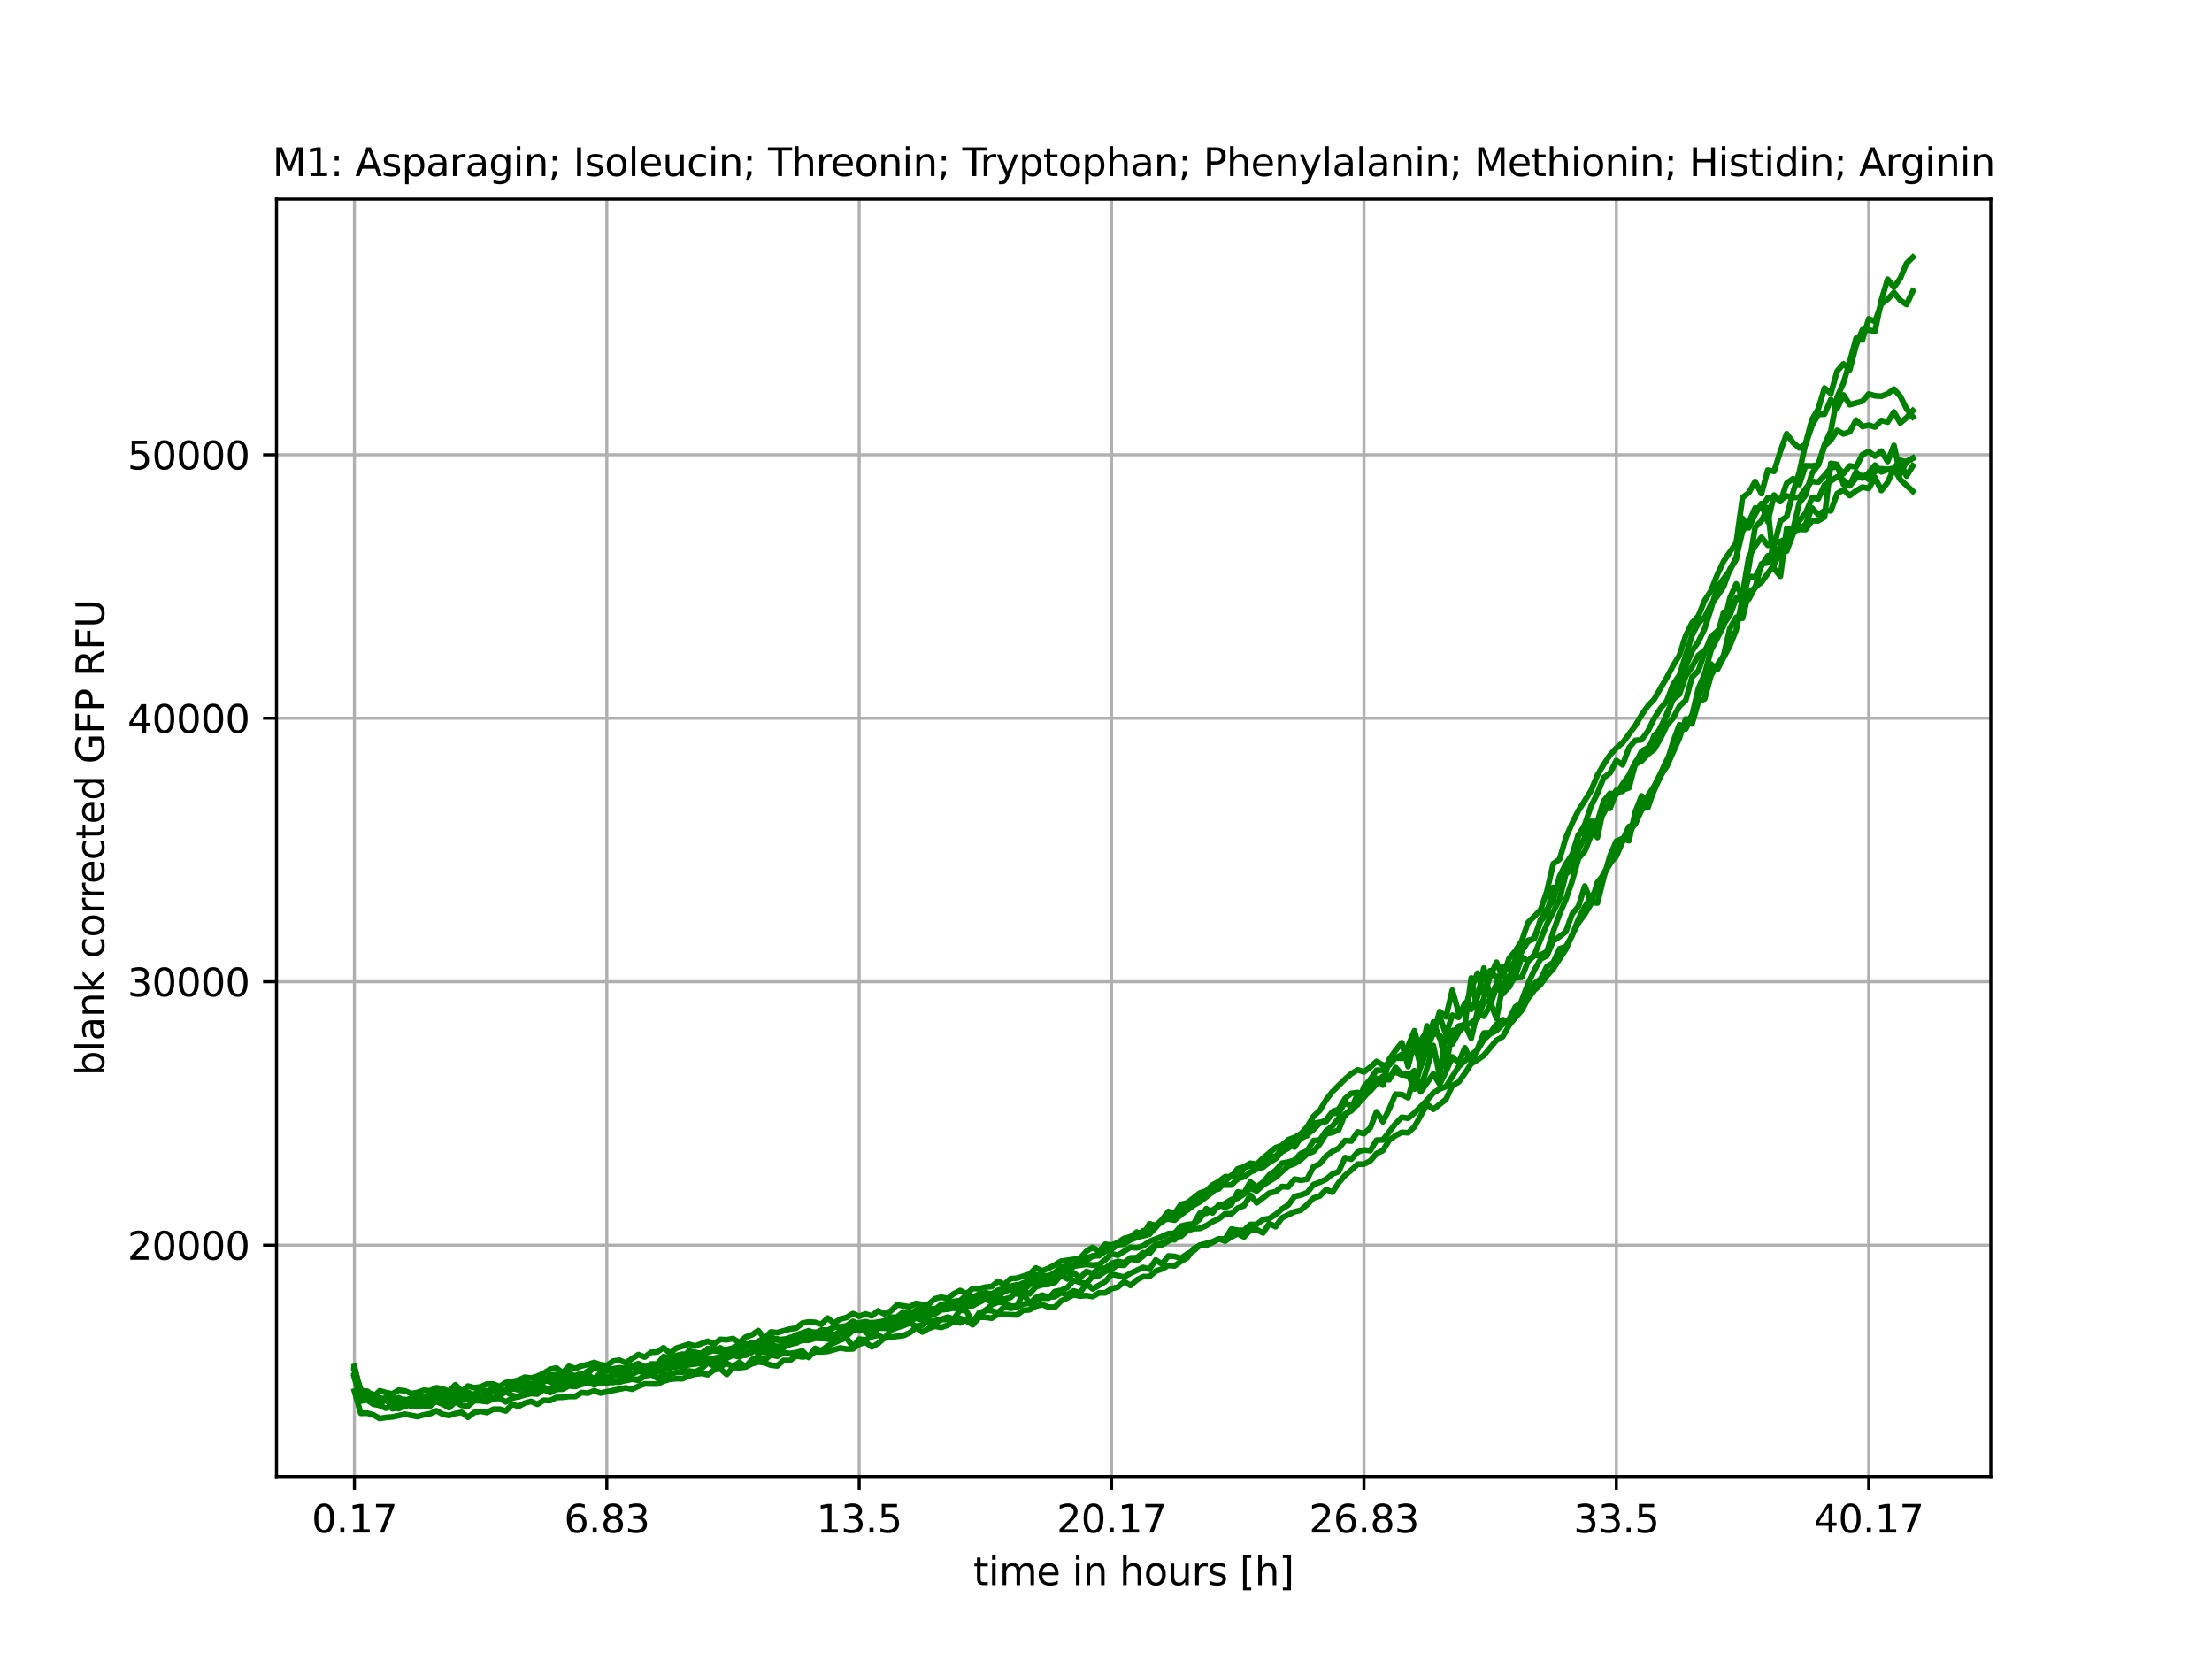 <?xml version="1.0" encoding="utf-8" standalone="no"?>
<!DOCTYPE svg PUBLIC "-//W3C//DTD SVG 1.1//EN"
  "http://www.w3.org/Graphics/SVG/1.1/DTD/svg11.dtd">
<svg xmlns:xlink="http://www.w3.org/1999/xlink" width="576pt" height="432pt" viewBox="0 0 576 432" xmlns="http://www.w3.org/2000/svg" version="1.1">
 <defs>
  <style type="text/css">*{stroke-linejoin: round; stroke-linecap: butt}</style>
 </defs>
 <g id="figure_1">
  <g id="patch_1">
   <path d="M 0 432 
L 576 432 
L 576 0 
L 0 0 
z
" style="fill: #ffffff"/>
  </g>
  <g id="axes_1">
   <g id="patch_2">
    <path d="M 72 384.48 
L 518.4 384.48 
L 518.4 51.84 
L 72 51.84 
z
" style="fill: #ffffff"/>
   </g>
   <g id="matplotlib.axis_1">
    <g id="xtick_1">
     <g id="line2d_1">
      <path d="M 92.291 384.48 
L 92.291 51.84 
" clip-path="url(#p0e63a7760a)" style="fill: none; stroke: #b0b0b0; stroke-width: 0.8; stroke-linecap: square"/>
     </g>
     <g id="line2d_2">
      <defs>
       <path id="me122dbe7d0" d="M 0 0 
L 0 3.5 
" style="stroke: #000000; stroke-width: 0.8"/>
      </defs>
      <g>
       <use xlink:href="#me122dbe7d0" x="92.291" y="384.48" style="stroke: #000000; stroke-width: 0.8"/>
      </g>
     </g>
     <g id="text_1">
      <!-- 0.17 -->
      <g transform="translate(81.158 399.078) scale(0.1 -0.1)">
       <defs>
        <path id="DejaVuSans-30" d="M 2034 4250 
Q 1547 4250 1301 3770 
Q 1056 3291 1056 2328 
Q 1056 1369 1301 889 
Q 1547 409 2034 409 
Q 2525 409 2770 889 
Q 3016 1369 3016 2328 
Q 3016 3291 2770 3770 
Q 2525 4250 2034 4250 
z
M 2034 4750 
Q 2819 4750 3233 4129 
Q 3647 3509 3647 2328 
Q 3647 1150 3233 529 
Q 2819 -91 2034 -91 
Q 1250 -91 836 529 
Q 422 1150 422 2328 
Q 422 3509 836 4129 
Q 1250 4750 2034 4750 
z
" transform="scale(0.016)"/>
        <path id="DejaVuSans-2e" d="M 684 794 
L 1344 794 
L 1344 0 
L 684 0 
L 684 794 
z
" transform="scale(0.016)"/>
        <path id="DejaVuSans-31" d="M 794 531 
L 1825 531 
L 1825 4091 
L 703 3866 
L 703 4441 
L 1819 4666 
L 2450 4666 
L 2450 531 
L 3481 531 
L 3481 0 
L 794 0 
L 794 531 
z
" transform="scale(0.016)"/>
        <path id="DejaVuSans-37" d="M 525 4666 
L 3525 4666 
L 3525 4397 
L 1831 0 
L 1172 0 
L 2766 4134 
L 525 4134 
L 525 4666 
z
" transform="scale(0.016)"/>
       </defs>
       <use xlink:href="#DejaVuSans-30"/>
       <use xlink:href="#DejaVuSans-2e" x="63.623"/>
       <use xlink:href="#DejaVuSans-31" x="95.41"/>
       <use xlink:href="#DejaVuSans-37" x="159.033"/>
      </g>
     </g>
    </g>
    <g id="xtick_2">
     <g id="line2d_3">
      <path d="M 158.01 384.48 
L 158.01 51.84 
" clip-path="url(#p0e63a7760a)" style="fill: none; stroke: #b0b0b0; stroke-width: 0.8; stroke-linecap: square"/>
     </g>
     <g id="line2d_4">
      <g>
       <use xlink:href="#me122dbe7d0" x="158.01" y="384.48" style="stroke: #000000; stroke-width: 0.8"/>
      </g>
     </g>
     <g id="text_2">
      <!-- 6.83 -->
      <g transform="translate(146.878 399.078) scale(0.1 -0.1)">
       <defs>
        <path id="DejaVuSans-36" d="M 2113 2584 
Q 1688 2584 1439 2293 
Q 1191 2003 1191 1497 
Q 1191 994 1439 701 
Q 1688 409 2113 409 
Q 2538 409 2786 701 
Q 3034 994 3034 1497 
Q 3034 2003 2786 2293 
Q 2538 2584 2113 2584 
z
M 3366 4563 
L 3366 3988 
Q 3128 4100 2886 4159 
Q 2644 4219 2406 4219 
Q 1781 4219 1451 3797 
Q 1122 3375 1075 2522 
Q 1259 2794 1537 2939 
Q 1816 3084 2150 3084 
Q 2853 3084 3261 2657 
Q 3669 2231 3669 1497 
Q 3669 778 3244 343 
Q 2819 -91 2113 -91 
Q 1303 -91 875 529 
Q 447 1150 447 2328 
Q 447 3434 972 4092 
Q 1497 4750 2381 4750 
Q 2619 4750 2861 4703 
Q 3103 4656 3366 4563 
z
" transform="scale(0.016)"/>
        <path id="DejaVuSans-38" d="M 2034 2216 
Q 1584 2216 1326 1975 
Q 1069 1734 1069 1313 
Q 1069 891 1326 650 
Q 1584 409 2034 409 
Q 2484 409 2743 651 
Q 3003 894 3003 1313 
Q 3003 1734 2745 1975 
Q 2488 2216 2034 2216 
z
M 1403 2484 
Q 997 2584 770 2862 
Q 544 3141 544 3541 
Q 544 4100 942 4425 
Q 1341 4750 2034 4750 
Q 2731 4750 3128 4425 
Q 3525 4100 3525 3541 
Q 3525 3141 3298 2862 
Q 3072 2584 2669 2484 
Q 3125 2378 3379 2068 
Q 3634 1759 3634 1313 
Q 3634 634 3220 271 
Q 2806 -91 2034 -91 
Q 1263 -91 848 271 
Q 434 634 434 1313 
Q 434 1759 690 2068 
Q 947 2378 1403 2484 
z
M 1172 3481 
Q 1172 3119 1398 2916 
Q 1625 2713 2034 2713 
Q 2441 2713 2670 2916 
Q 2900 3119 2900 3481 
Q 2900 3844 2670 4047 
Q 2441 4250 2034 4250 
Q 1625 4250 1398 4047 
Q 1172 3844 1172 3481 
z
" transform="scale(0.016)"/>
        <path id="DejaVuSans-33" d="M 2597 2516 
Q 3050 2419 3304 2112 
Q 3559 1806 3559 1356 
Q 3559 666 3084 287 
Q 2609 -91 1734 -91 
Q 1441 -91 1130 -33 
Q 819 25 488 141 
L 488 750 
Q 750 597 1062 519 
Q 1375 441 1716 441 
Q 2309 441 2620 675 
Q 2931 909 2931 1356 
Q 2931 1769 2642 2001 
Q 2353 2234 1838 2234 
L 1294 2234 
L 1294 2753 
L 1863 2753 
Q 2328 2753 2575 2939 
Q 2822 3125 2822 3475 
Q 2822 3834 2567 4026 
Q 2313 4219 1838 4219 
Q 1578 4219 1281 4162 
Q 984 4106 628 3988 
L 628 4550 
Q 988 4650 1302 4700 
Q 1616 4750 1894 4750 
Q 2613 4750 3031 4423 
Q 3450 4097 3450 3541 
Q 3450 3153 3228 2886 
Q 3006 2619 2597 2516 
z
" transform="scale(0.016)"/>
       </defs>
       <use xlink:href="#DejaVuSans-36"/>
       <use xlink:href="#DejaVuSans-2e" x="63.623"/>
       <use xlink:href="#DejaVuSans-38" x="95.41"/>
       <use xlink:href="#DejaVuSans-33" x="159.033"/>
      </g>
     </g>
    </g>
    <g id="xtick_3">
     <g id="line2d_5">
      <path d="M 223.73 384.48 
L 223.73 51.84 
" clip-path="url(#p0e63a7760a)" style="fill: none; stroke: #b0b0b0; stroke-width: 0.8; stroke-linecap: square"/>
     </g>
     <g id="line2d_6">
      <g>
       <use xlink:href="#me122dbe7d0" x="223.73" y="384.48" style="stroke: #000000; stroke-width: 0.8"/>
      </g>
     </g>
     <g id="text_3">
      <!-- 13.5 -->
      <g transform="translate(212.597 399.078) scale(0.1 -0.1)">
       <defs>
        <path id="DejaVuSans-35" d="M 691 4666 
L 3169 4666 
L 3169 4134 
L 1269 4134 
L 1269 2991 
Q 1406 3038 1543 3061 
Q 1681 3084 1819 3084 
Q 2600 3084 3056 2656 
Q 3513 2228 3513 1497 
Q 3513 744 3044 326 
Q 2575 -91 1722 -91 
Q 1428 -91 1123 -41 
Q 819 9 494 109 
L 494 744 
Q 775 591 1075 516 
Q 1375 441 1709 441 
Q 2250 441 2565 725 
Q 2881 1009 2881 1497 
Q 2881 1984 2565 2268 
Q 2250 2553 1709 2553 
Q 1456 2553 1204 2497 
Q 953 2441 691 2322 
L 691 4666 
z
" transform="scale(0.016)"/>
       </defs>
       <use xlink:href="#DejaVuSans-31"/>
       <use xlink:href="#DejaVuSans-33" x="63.623"/>
       <use xlink:href="#DejaVuSans-2e" x="127.246"/>
       <use xlink:href="#DejaVuSans-35" x="159.033"/>
      </g>
     </g>
    </g>
    <g id="xtick_4">
     <g id="line2d_7">
      <path d="M 289.45 384.48 
L 289.45 51.84 
" clip-path="url(#p0e63a7760a)" style="fill: none; stroke: #b0b0b0; stroke-width: 0.8; stroke-linecap: square"/>
     </g>
     <g id="line2d_8">
      <g>
       <use xlink:href="#me122dbe7d0" x="289.45" y="384.48" style="stroke: #000000; stroke-width: 0.8"/>
      </g>
     </g>
     <g id="text_4">
      <!-- 20.17 -->
      <g transform="translate(275.135 399.078) scale(0.1 -0.1)">
       <defs>
        <path id="DejaVuSans-32" d="M 1228 531 
L 3431 531 
L 3431 0 
L 469 0 
L 469 531 
Q 828 903 1448 1529 
Q 2069 2156 2228 2338 
Q 2531 2678 2651 2914 
Q 2772 3150 2772 3378 
Q 2772 3750 2511 3984 
Q 2250 4219 1831 4219 
Q 1534 4219 1204 4116 
Q 875 4013 500 3803 
L 500 4441 
Q 881 4594 1212 4672 
Q 1544 4750 1819 4750 
Q 2544 4750 2975 4387 
Q 3406 4025 3406 3419 
Q 3406 3131 3298 2873 
Q 3191 2616 2906 2266 
Q 2828 2175 2409 1742 
Q 1991 1309 1228 531 
z
" transform="scale(0.016)"/>
       </defs>
       <use xlink:href="#DejaVuSans-32"/>
       <use xlink:href="#DejaVuSans-30" x="63.623"/>
       <use xlink:href="#DejaVuSans-2e" x="127.246"/>
       <use xlink:href="#DejaVuSans-31" x="159.033"/>
       <use xlink:href="#DejaVuSans-37" x="222.656"/>
      </g>
     </g>
    </g>
    <g id="xtick_5">
     <g id="line2d_9">
      <path d="M 355.169 384.48 
L 355.169 51.84 
" clip-path="url(#p0e63a7760a)" style="fill: none; stroke: #b0b0b0; stroke-width: 0.8; stroke-linecap: square"/>
     </g>
     <g id="line2d_10">
      <g>
       <use xlink:href="#me122dbe7d0" x="355.169" y="384.48" style="stroke: #000000; stroke-width: 0.8"/>
      </g>
     </g>
     <g id="text_5">
      <!-- 26.83 -->
      <g transform="translate(340.855 399.078) scale(0.1 -0.1)">
       <use xlink:href="#DejaVuSans-32"/>
       <use xlink:href="#DejaVuSans-36" x="63.623"/>
       <use xlink:href="#DejaVuSans-2e" x="127.246"/>
       <use xlink:href="#DejaVuSans-38" x="159.033"/>
       <use xlink:href="#DejaVuSans-33" x="222.656"/>
      </g>
     </g>
    </g>
    <g id="xtick_6">
     <g id="line2d_11">
      <path d="M 420.889 384.48 
L 420.889 51.84 
" clip-path="url(#p0e63a7760a)" style="fill: none; stroke: #b0b0b0; stroke-width: 0.8; stroke-linecap: square"/>
     </g>
     <g id="line2d_12">
      <g>
       <use xlink:href="#me122dbe7d0" x="420.889" y="384.48" style="stroke: #000000; stroke-width: 0.8"/>
      </g>
     </g>
     <g id="text_6">
      <!-- 33.5 -->
      <g transform="translate(409.756 399.078) scale(0.1 -0.1)">
       <use xlink:href="#DejaVuSans-33"/>
       <use xlink:href="#DejaVuSans-33" x="63.623"/>
       <use xlink:href="#DejaVuSans-2e" x="127.246"/>
       <use xlink:href="#DejaVuSans-35" x="159.033"/>
      </g>
     </g>
    </g>
    <g id="xtick_7">
     <g id="line2d_13">
      <path d="M 486.608 384.48 
L 486.608 51.84 
" clip-path="url(#p0e63a7760a)" style="fill: none; stroke: #b0b0b0; stroke-width: 0.8; stroke-linecap: square"/>
     </g>
     <g id="line2d_14">
      <g>
       <use xlink:href="#me122dbe7d0" x="486.608" y="384.48" style="stroke: #000000; stroke-width: 0.8"/>
      </g>
     </g>
     <g id="text_7">
      <!-- 40.17 -->
      <g transform="translate(472.294 399.078) scale(0.1 -0.1)">
       <defs>
        <path id="DejaVuSans-34" d="M 2419 4116 
L 825 1625 
L 2419 1625 
L 2419 4116 
z
M 2253 4666 
L 3047 4666 
L 3047 1625 
L 3713 1625 
L 3713 1100 
L 3047 1100 
L 3047 0 
L 2419 0 
L 2419 1100 
L 313 1100 
L 313 1709 
L 2253 4666 
z
" transform="scale(0.016)"/>
       </defs>
       <use xlink:href="#DejaVuSans-34"/>
       <use xlink:href="#DejaVuSans-30" x="63.623"/>
       <use xlink:href="#DejaVuSans-2e" x="127.246"/>
       <use xlink:href="#DejaVuSans-31" x="159.033"/>
       <use xlink:href="#DejaVuSans-37" x="222.656"/>
      </g>
     </g>
    </g>
    <g id="text_8">
     <!-- time in hours [h] -->
     <g transform="translate(253.452 412.757) scale(0.1 -0.1)">
      <defs>
       <path id="DejaVuSans-74" d="M 1172 4494 
L 1172 3500 
L 2356 3500 
L 2356 3053 
L 1172 3053 
L 1172 1153 
Q 1172 725 1289 603 
Q 1406 481 1766 481 
L 2356 481 
L 2356 0 
L 1766 0 
Q 1100 0 847 248 
Q 594 497 594 1153 
L 594 3053 
L 172 3053 
L 172 3500 
L 594 3500 
L 594 4494 
L 1172 4494 
z
" transform="scale(0.016)"/>
       <path id="DejaVuSans-69" d="M 603 3500 
L 1178 3500 
L 1178 0 
L 603 0 
L 603 3500 
z
M 603 4863 
L 1178 4863 
L 1178 4134 
L 603 4134 
L 603 4863 
z
" transform="scale(0.016)"/>
       <path id="DejaVuSans-6d" d="M 3328 2828 
Q 3544 3216 3844 3400 
Q 4144 3584 4550 3584 
Q 5097 3584 5394 3201 
Q 5691 2819 5691 2113 
L 5691 0 
L 5113 0 
L 5113 2094 
Q 5113 2597 4934 2840 
Q 4756 3084 4391 3084 
Q 3944 3084 3684 2787 
Q 3425 2491 3425 1978 
L 3425 0 
L 2847 0 
L 2847 2094 
Q 2847 2600 2669 2842 
Q 2491 3084 2119 3084 
Q 1678 3084 1418 2786 
Q 1159 2488 1159 1978 
L 1159 0 
L 581 0 
L 581 3500 
L 1159 3500 
L 1159 2956 
Q 1356 3278 1631 3431 
Q 1906 3584 2284 3584 
Q 2666 3584 2933 3390 
Q 3200 3197 3328 2828 
z
" transform="scale(0.016)"/>
       <path id="DejaVuSans-65" d="M 3597 1894 
L 3597 1613 
L 953 1613 
Q 991 1019 1311 708 
Q 1631 397 2203 397 
Q 2534 397 2845 478 
Q 3156 559 3463 722 
L 3463 178 
Q 3153 47 2828 -22 
Q 2503 -91 2169 -91 
Q 1331 -91 842 396 
Q 353 884 353 1716 
Q 353 2575 817 3079 
Q 1281 3584 2069 3584 
Q 2775 3584 3186 3129 
Q 3597 2675 3597 1894 
z
M 3022 2063 
Q 3016 2534 2758 2815 
Q 2500 3097 2075 3097 
Q 1594 3097 1305 2825 
Q 1016 2553 972 2059 
L 3022 2063 
z
" transform="scale(0.016)"/>
       <path id="DejaVuSans-20" transform="scale(0.016)"/>
       <path id="DejaVuSans-6e" d="M 3513 2113 
L 3513 0 
L 2938 0 
L 2938 2094 
Q 2938 2591 2744 2837 
Q 2550 3084 2163 3084 
Q 1697 3084 1428 2787 
Q 1159 2491 1159 1978 
L 1159 0 
L 581 0 
L 581 3500 
L 1159 3500 
L 1159 2956 
Q 1366 3272 1645 3428 
Q 1925 3584 2291 3584 
Q 2894 3584 3203 3211 
Q 3513 2838 3513 2113 
z
" transform="scale(0.016)"/>
       <path id="DejaVuSans-68" d="M 3513 2113 
L 3513 0 
L 2938 0 
L 2938 2094 
Q 2938 2591 2744 2837 
Q 2550 3084 2163 3084 
Q 1697 3084 1428 2787 
Q 1159 2491 1159 1978 
L 1159 0 
L 581 0 
L 581 4863 
L 1159 4863 
L 1159 2956 
Q 1366 3272 1645 3428 
Q 1925 3584 2291 3584 
Q 2894 3584 3203 3211 
Q 3513 2838 3513 2113 
z
" transform="scale(0.016)"/>
       <path id="DejaVuSans-6f" d="M 1959 3097 
Q 1497 3097 1228 2736 
Q 959 2375 959 1747 
Q 959 1119 1226 758 
Q 1494 397 1959 397 
Q 2419 397 2687 759 
Q 2956 1122 2956 1747 
Q 2956 2369 2687 2733 
Q 2419 3097 1959 3097 
z
M 1959 3584 
Q 2709 3584 3137 3096 
Q 3566 2609 3566 1747 
Q 3566 888 3137 398 
Q 2709 -91 1959 -91 
Q 1206 -91 779 398 
Q 353 888 353 1747 
Q 353 2609 779 3096 
Q 1206 3584 1959 3584 
z
" transform="scale(0.016)"/>
       <path id="DejaVuSans-75" d="M 544 1381 
L 544 3500 
L 1119 3500 
L 1119 1403 
Q 1119 906 1312 657 
Q 1506 409 1894 409 
Q 2359 409 2629 706 
Q 2900 1003 2900 1516 
L 2900 3500 
L 3475 3500 
L 3475 0 
L 2900 0 
L 2900 538 
Q 2691 219 2414 64 
Q 2138 -91 1772 -91 
Q 1169 -91 856 284 
Q 544 659 544 1381 
z
M 1991 3584 
L 1991 3584 
z
" transform="scale(0.016)"/>
       <path id="DejaVuSans-72" d="M 2631 2963 
Q 2534 3019 2420 3045 
Q 2306 3072 2169 3072 
Q 1681 3072 1420 2755 
Q 1159 2438 1159 1844 
L 1159 0 
L 581 0 
L 581 3500 
L 1159 3500 
L 1159 2956 
Q 1341 3275 1631 3429 
Q 1922 3584 2338 3584 
Q 2397 3584 2469 3576 
Q 2541 3569 2628 3553 
L 2631 2963 
z
" transform="scale(0.016)"/>
       <path id="DejaVuSans-73" d="M 2834 3397 
L 2834 2853 
Q 2591 2978 2328 3040 
Q 2066 3103 1784 3103 
Q 1356 3103 1142 2972 
Q 928 2841 928 2578 
Q 928 2378 1081 2264 
Q 1234 2150 1697 2047 
L 1894 2003 
Q 2506 1872 2764 1633 
Q 3022 1394 3022 966 
Q 3022 478 2636 193 
Q 2250 -91 1575 -91 
Q 1294 -91 989 -36 
Q 684 19 347 128 
L 347 722 
Q 666 556 975 473 
Q 1284 391 1588 391 
Q 1994 391 2212 530 
Q 2431 669 2431 922 
Q 2431 1156 2273 1281 
Q 2116 1406 1581 1522 
L 1381 1569 
Q 847 1681 609 1914 
Q 372 2147 372 2553 
Q 372 3047 722 3315 
Q 1072 3584 1716 3584 
Q 2034 3584 2315 3537 
Q 2597 3491 2834 3397 
z
" transform="scale(0.016)"/>
       <path id="DejaVuSans-5b" d="M 550 4863 
L 1875 4863 
L 1875 4416 
L 1125 4416 
L 1125 -397 
L 1875 -397 
L 1875 -844 
L 550 -844 
L 550 4863 
z
" transform="scale(0.016)"/>
       <path id="DejaVuSans-5d" d="M 1947 4863 
L 1947 -844 
L 622 -844 
L 622 -397 
L 1369 -397 
L 1369 4416 
L 622 4416 
L 622 4863 
L 1947 4863 
z
" transform="scale(0.016)"/>
      </defs>
      <use xlink:href="#DejaVuSans-74"/>
      <use xlink:href="#DejaVuSans-69" x="39.209"/>
      <use xlink:href="#DejaVuSans-6d" x="66.992"/>
      <use xlink:href="#DejaVuSans-65" x="164.404"/>
      <use xlink:href="#DejaVuSans-20" x="225.928"/>
      <use xlink:href="#DejaVuSans-69" x="257.715"/>
      <use xlink:href="#DejaVuSans-6e" x="285.498"/>
      <use xlink:href="#DejaVuSans-20" x="348.877"/>
      <use xlink:href="#DejaVuSans-68" x="380.664"/>
      <use xlink:href="#DejaVuSans-6f" x="444.043"/>
      <use xlink:href="#DejaVuSans-75" x="505.225"/>
      <use xlink:href="#DejaVuSans-72" x="568.604"/>
      <use xlink:href="#DejaVuSans-73" x="609.717"/>
      <use xlink:href="#DejaVuSans-20" x="661.816"/>
      <use xlink:href="#DejaVuSans-5b" x="693.604"/>
      <use xlink:href="#DejaVuSans-68" x="732.617"/>
      <use xlink:href="#DejaVuSans-5d" x="795.996"/>
     </g>
    </g>
   </g>
   <g id="matplotlib.axis_2">
    <g id="ytick_1">
     <g id="line2d_15">
      <path d="M 72 324.238 
L 518.4 324.238 
" clip-path="url(#p0e63a7760a)" style="fill: none; stroke: #b0b0b0; stroke-width: 0.8; stroke-linecap: square"/>
     </g>
     <g id="line2d_16">
      <defs>
       <path id="m6a5f96d02f" d="M 0 0 
L -3.5 0 
" style="stroke: #000000; stroke-width: 0.8"/>
      </defs>
      <g>
       <use xlink:href="#m6a5f96d02f" x="72" y="324.238" style="stroke: #000000; stroke-width: 0.8"/>
      </g>
     </g>
     <g id="text_9">
      <!-- 20000 -->
      <g transform="translate(33.188 328.037) scale(0.1 -0.1)">
       <use xlink:href="#DejaVuSans-32"/>
       <use xlink:href="#DejaVuSans-30" x="63.623"/>
       <use xlink:href="#DejaVuSans-30" x="127.246"/>
       <use xlink:href="#DejaVuSans-30" x="190.869"/>
       <use xlink:href="#DejaVuSans-30" x="254.492"/>
      </g>
     </g>
    </g>
    <g id="ytick_2">
     <g id="line2d_17">
      <path d="M 72 255.632 
L 518.4 255.632 
" clip-path="url(#p0e63a7760a)" style="fill: none; stroke: #b0b0b0; stroke-width: 0.8; stroke-linecap: square"/>
     </g>
     <g id="line2d_18">
      <g>
       <use xlink:href="#m6a5f96d02f" x="72" y="255.632" style="stroke: #000000; stroke-width: 0.8"/>
      </g>
     </g>
     <g id="text_10">
      <!-- 30000 -->
      <g transform="translate(33.188 259.432) scale(0.1 -0.1)">
       <use xlink:href="#DejaVuSans-33"/>
       <use xlink:href="#DejaVuSans-30" x="63.623"/>
       <use xlink:href="#DejaVuSans-30" x="127.246"/>
       <use xlink:href="#DejaVuSans-30" x="190.869"/>
       <use xlink:href="#DejaVuSans-30" x="254.492"/>
      </g>
     </g>
    </g>
    <g id="ytick_3">
     <g id="line2d_19">
      <path d="M 72 187.027 
L 518.4 187.027 
" clip-path="url(#p0e63a7760a)" style="fill: none; stroke: #b0b0b0; stroke-width: 0.8; stroke-linecap: square"/>
     </g>
     <g id="line2d_20">
      <g>
       <use xlink:href="#m6a5f96d02f" x="72" y="187.027" style="stroke: #000000; stroke-width: 0.8"/>
      </g>
     </g>
     <g id="text_11">
      <!-- 40000 -->
      <g transform="translate(33.188 190.826) scale(0.1 -0.1)">
       <use xlink:href="#DejaVuSans-34"/>
       <use xlink:href="#DejaVuSans-30" x="63.623"/>
       <use xlink:href="#DejaVuSans-30" x="127.246"/>
       <use xlink:href="#DejaVuSans-30" x="190.869"/>
       <use xlink:href="#DejaVuSans-30" x="254.492"/>
      </g>
     </g>
    </g>
    <g id="ytick_4">
     <g id="line2d_21">
      <path d="M 72 118.421 
L 518.4 118.421 
" clip-path="url(#p0e63a7760a)" style="fill: none; stroke: #b0b0b0; stroke-width: 0.8; stroke-linecap: square"/>
     </g>
     <g id="line2d_22">
      <g>
       <use xlink:href="#m6a5f96d02f" x="72" y="118.421" style="stroke: #000000; stroke-width: 0.8"/>
      </g>
     </g>
     <g id="text_12">
      <!-- 50000 -->
      <g transform="translate(33.188 122.22) scale(0.1 -0.1)">
       <use xlink:href="#DejaVuSans-35"/>
       <use xlink:href="#DejaVuSans-30" x="63.623"/>
       <use xlink:href="#DejaVuSans-30" x="127.246"/>
       <use xlink:href="#DejaVuSans-30" x="190.869"/>
       <use xlink:href="#DejaVuSans-30" x="254.492"/>
      </g>
     </g>
    </g>
    <g id="text_13">
     <!-- blank corrected GFP RFU -->
     <g transform="translate(27.108 280.149) rotate(-90) scale(0.1 -0.1)">
      <defs>
       <path id="DejaVuSans-62" d="M 3116 1747 
Q 3116 2381 2855 2742 
Q 2594 3103 2138 3103 
Q 1681 3103 1420 2742 
Q 1159 2381 1159 1747 
Q 1159 1113 1420 752 
Q 1681 391 2138 391 
Q 2594 391 2855 752 
Q 3116 1113 3116 1747 
z
M 1159 2969 
Q 1341 3281 1617 3432 
Q 1894 3584 2278 3584 
Q 2916 3584 3314 3078 
Q 3713 2572 3713 1747 
Q 3713 922 3314 415 
Q 2916 -91 2278 -91 
Q 1894 -91 1617 61 
Q 1341 213 1159 525 
L 1159 0 
L 581 0 
L 581 4863 
L 1159 4863 
L 1159 2969 
z
" transform="scale(0.016)"/>
       <path id="DejaVuSans-6c" d="M 603 4863 
L 1178 4863 
L 1178 0 
L 603 0 
L 603 4863 
z
" transform="scale(0.016)"/>
       <path id="DejaVuSans-61" d="M 2194 1759 
Q 1497 1759 1228 1600 
Q 959 1441 959 1056 
Q 959 750 1161 570 
Q 1363 391 1709 391 
Q 2188 391 2477 730 
Q 2766 1069 2766 1631 
L 2766 1759 
L 2194 1759 
z
M 3341 1997 
L 3341 0 
L 2766 0 
L 2766 531 
Q 2569 213 2275 61 
Q 1981 -91 1556 -91 
Q 1019 -91 701 211 
Q 384 513 384 1019 
Q 384 1609 779 1909 
Q 1175 2209 1959 2209 
L 2766 2209 
L 2766 2266 
Q 2766 2663 2505 2880 
Q 2244 3097 1772 3097 
Q 1472 3097 1187 3025 
Q 903 2953 641 2809 
L 641 3341 
Q 956 3463 1253 3523 
Q 1550 3584 1831 3584 
Q 2591 3584 2966 3190 
Q 3341 2797 3341 1997 
z
" transform="scale(0.016)"/>
       <path id="DejaVuSans-6b" d="M 581 4863 
L 1159 4863 
L 1159 1991 
L 2875 3500 
L 3609 3500 
L 1753 1863 
L 3688 0 
L 2938 0 
L 1159 1709 
L 1159 0 
L 581 0 
L 581 4863 
z
" transform="scale(0.016)"/>
       <path id="DejaVuSans-63" d="M 3122 3366 
L 3122 2828 
Q 2878 2963 2633 3030 
Q 2388 3097 2138 3097 
Q 1578 3097 1268 2742 
Q 959 2388 959 1747 
Q 959 1106 1268 751 
Q 1578 397 2138 397 
Q 2388 397 2633 464 
Q 2878 531 3122 666 
L 3122 134 
Q 2881 22 2623 -34 
Q 2366 -91 2075 -91 
Q 1284 -91 818 406 
Q 353 903 353 1747 
Q 353 2603 823 3093 
Q 1294 3584 2113 3584 
Q 2378 3584 2631 3529 
Q 2884 3475 3122 3366 
z
" transform="scale(0.016)"/>
       <path id="DejaVuSans-64" d="M 2906 2969 
L 2906 4863 
L 3481 4863 
L 3481 0 
L 2906 0 
L 2906 525 
Q 2725 213 2448 61 
Q 2172 -91 1784 -91 
Q 1150 -91 751 415 
Q 353 922 353 1747 
Q 353 2572 751 3078 
Q 1150 3584 1784 3584 
Q 2172 3584 2448 3432 
Q 2725 3281 2906 2969 
z
M 947 1747 
Q 947 1113 1208 752 
Q 1469 391 1925 391 
Q 2381 391 2643 752 
Q 2906 1113 2906 1747 
Q 2906 2381 2643 2742 
Q 2381 3103 1925 3103 
Q 1469 3103 1208 2742 
Q 947 2381 947 1747 
z
" transform="scale(0.016)"/>
       <path id="DejaVuSans-47" d="M 3809 666 
L 3809 1919 
L 2778 1919 
L 2778 2438 
L 4434 2438 
L 4434 434 
Q 4069 175 3628 42 
Q 3188 -91 2688 -91 
Q 1594 -91 976 548 
Q 359 1188 359 2328 
Q 359 3472 976 4111 
Q 1594 4750 2688 4750 
Q 3144 4750 3555 4637 
Q 3966 4525 4313 4306 
L 4313 3634 
Q 3963 3931 3569 4081 
Q 3175 4231 2741 4231 
Q 1884 4231 1454 3753 
Q 1025 3275 1025 2328 
Q 1025 1384 1454 906 
Q 1884 428 2741 428 
Q 3075 428 3337 486 
Q 3600 544 3809 666 
z
" transform="scale(0.016)"/>
       <path id="DejaVuSans-46" d="M 628 4666 
L 3309 4666 
L 3309 4134 
L 1259 4134 
L 1259 2759 
L 3109 2759 
L 3109 2228 
L 1259 2228 
L 1259 0 
L 628 0 
L 628 4666 
z
" transform="scale(0.016)"/>
       <path id="DejaVuSans-50" d="M 1259 4147 
L 1259 2394 
L 2053 2394 
Q 2494 2394 2734 2622 
Q 2975 2850 2975 3272 
Q 2975 3691 2734 3919 
Q 2494 4147 2053 4147 
L 1259 4147 
z
M 628 4666 
L 2053 4666 
Q 2838 4666 3239 4311 
Q 3641 3956 3641 3272 
Q 3641 2581 3239 2228 
Q 2838 1875 2053 1875 
L 1259 1875 
L 1259 0 
L 628 0 
L 628 4666 
z
" transform="scale(0.016)"/>
       <path id="DejaVuSans-52" d="M 2841 2188 
Q 3044 2119 3236 1894 
Q 3428 1669 3622 1275 
L 4263 0 
L 3584 0 
L 2988 1197 
Q 2756 1666 2539 1819 
Q 2322 1972 1947 1972 
L 1259 1972 
L 1259 0 
L 628 0 
L 628 4666 
L 2053 4666 
Q 2853 4666 3247 4331 
Q 3641 3997 3641 3322 
Q 3641 2881 3436 2590 
Q 3231 2300 2841 2188 
z
M 1259 4147 
L 1259 2491 
L 2053 2491 
Q 2509 2491 2742 2702 
Q 2975 2913 2975 3322 
Q 2975 3731 2742 3939 
Q 2509 4147 2053 4147 
L 1259 4147 
z
" transform="scale(0.016)"/>
       <path id="DejaVuSans-55" d="M 556 4666 
L 1191 4666 
L 1191 1831 
Q 1191 1081 1462 751 
Q 1734 422 2344 422 
Q 2950 422 3222 751 
Q 3494 1081 3494 1831 
L 3494 4666 
L 4128 4666 
L 4128 1753 
Q 4128 841 3676 375 
Q 3225 -91 2344 -91 
Q 1459 -91 1007 375 
Q 556 841 556 1753 
L 556 4666 
z
" transform="scale(0.016)"/>
      </defs>
      <use xlink:href="#DejaVuSans-62"/>
      <use xlink:href="#DejaVuSans-6c" x="63.477"/>
      <use xlink:href="#DejaVuSans-61" x="91.26"/>
      <use xlink:href="#DejaVuSans-6e" x="152.539"/>
      <use xlink:href="#DejaVuSans-6b" x="215.918"/>
      <use xlink:href="#DejaVuSans-20" x="273.828"/>
      <use xlink:href="#DejaVuSans-63" x="305.615"/>
      <use xlink:href="#DejaVuSans-6f" x="360.596"/>
      <use xlink:href="#DejaVuSans-72" x="421.777"/>
      <use xlink:href="#DejaVuSans-72" x="461.141"/>
      <use xlink:href="#DejaVuSans-65" x="500.004"/>
      <use xlink:href="#DejaVuSans-63" x="561.527"/>
      <use xlink:href="#DejaVuSans-74" x="616.508"/>
      <use xlink:href="#DejaVuSans-65" x="655.717"/>
      <use xlink:href="#DejaVuSans-64" x="717.24"/>
      <use xlink:href="#DejaVuSans-20" x="780.717"/>
      <use xlink:href="#DejaVuSans-47" x="812.504"/>
      <use xlink:href="#DejaVuSans-46" x="889.994"/>
      <use xlink:href="#DejaVuSans-50" x="947.514"/>
      <use xlink:href="#DejaVuSans-20" x="1007.816"/>
      <use xlink:href="#DejaVuSans-52" x="1039.604"/>
      <use xlink:href="#DejaVuSans-46" x="1109.086"/>
      <use xlink:href="#DejaVuSans-55" x="1166.605"/>
     </g>
    </g>
   </g>
   <g id="line2d_23">
    <path d="M 92.291 358.644 
L 93.934 364.839 
L 95.577 364.537 
L 97.22 365.642 
L 98.863 365.964 
L 100.506 366.705 
L 103.792 365.381 
L 105.435 366.341 
L 107.078 365.463 
L 108.721 366.17 
L 110.364 366.232 
L 113.65 364.997 
L 115.293 365.635 
L 116.936 366.581 
L 118.579 365.058 
L 120.222 365.971 
L 121.865 366.149 
L 123.508 364.702 
L 125.151 364.77 
L 126.794 365.01 
L 128.437 364.235 
L 130.08 364.112 
L 131.723 365.052 
L 133.366 364.091 
L 138.295 362.87 
L 139.938 363 
L 141.581 361.813 
L 143.224 362.65 
L 144.867 361.786 
L 146.51 361.738 
L 148.153 360.867 
L 149.796 361.045 
L 153.081 359.954 
L 154.724 360.599 
L 156.367 360.043 
L 158.01 360.105 
L 159.653 359.865 
L 161.296 359.913 
L 162.939 359.398 
L 164.582 359.145 
L 166.225 359.165 
L 167.868 358.198 
L 169.511 358.054 
L 171.154 357.189 
L 172.797 356.661 
L 174.44 356.325 
L 176.083 355.536 
L 177.726 356.14 
L 179.369 355.371 
L 182.655 354.939 
L 184.298 354.438 
L 185.941 354.082 
L 187.584 354.425 
L 190.87 352.881 
L 192.513 353.313 
L 194.156 352.613 
L 195.799 351.468 
L 199.085 352.188 
L 200.728 351.605 
L 202.371 351.934 
L 204.014 350.747 
L 205.657 350.102 
L 207.3 349.643 
L 208.943 348.964 
L 210.586 349.018 
L 212.229 348.47 
L 215.515 348.586 
L 217.158 347.53 
L 218.801 347.104 
L 220.444 347.434 
L 222.087 346.219 
L 223.73 346.501 
L 225.373 345.842 
L 227.016 346.233 
L 228.659 345.046 
L 230.302 344.854 
L 231.945 344.525 
L 233.588 343.42 
L 235.231 343.983 
L 236.874 343.331 
L 238.517 342.508 
L 240.16 342.679 
L 241.803 342.268 
L 243.446 341.088 
L 245.089 340.504 
L 246.732 340.429 
L 248.375 339.215 
L 250.018 339.956 
L 251.661 339.455 
L 253.304 339.969 
L 254.947 338.666 
L 256.59 336.827 
L 258.233 337.774 
L 259.876 337.301 
L 261.519 336.223 
L 263.162 335.64 
L 266.448 334.069 
L 268.091 333.747 
L 269.734 333.026 
L 271.377 333.246 
L 274.663 331.394 
L 276.306 329.967 
L 277.949 330.083 
L 279.592 329.733 
L 281.235 328.183 
L 282.878 327.49 
L 284.521 327.168 
L 286.164 326.578 
L 287.807 325.013 
L 291.093 324.08 
L 292.736 324.005 
L 294.379 322.317 
L 296.021 322.05 
L 297.664 320.472 
L 299.307 321.123 
L 300.95 319.038 
L 302.593 318.283 
L 304.236 316.595 
L 305.879 315.944 
L 307.522 313.625 
L 309.165 313.206 
L 312.451 310.647 
L 314.094 310.126 
L 315.737 308.548 
L 317.38 307.649 
L 319.023 306.394 
L 320.666 306.435 
L 322.309 304.342 
L 323.952 303.862 
L 325.595 302.902 
L 327.238 303.19 
L 328.881 301.584 
L 332.167 298.847 
L 333.81 298.257 
L 335.453 296.789 
L 337.096 296.185 
L 338.739 295.245 
L 340.382 293.407 
L 342.025 290.676 
L 343.668 289.16 
L 345.311 286.409 
L 346.954 284.282 
L 350.24 281.017 
L 351.883 279.61 
L 353.526 278.574 
L 355.169 279.13 
L 356.812 277.895 
L 358.455 276.399 
L 360.098 277.353 
L 361.741 277.36 
L 363.384 275.473 
L 365.027 275.597 
L 366.67 272.365 
L 368.313 268.393 
L 369.956 274.622 
L 371.599 267.144 
L 373.242 269.251 
L 374.885 263.412 
L 376.528 264.784 
L 378.171 257.842 
L 379.814 263.618 
L 381.457 262.664 
L 383.1 257.444 
L 384.743 253.403 
L 386.386 258.768 
L 388.029 254.308 
L 389.672 250.569 
L 391.315 254.432 
L 392.958 249.575 
L 394.601 247.64 
L 396.244 245.053 
L 397.887 240.23 
L 399.53 238.639 
L 401.173 236.889 
L 402.816 232.087 
L 404.459 224.925 
L 406.102 223.779 
L 407.745 218.139 
L 409.388 214.346 
L 411.031 211.08 
L 414.317 205.866 
L 415.96 201.873 
L 417.603 199.06 
L 419.246 196.59 
L 420.889 194.793 
L 422.532 193.428 
L 425.818 188.975 
L 427.461 186.197 
L 429.104 183.837 
L 430.747 182.087 
L 434.033 176.413 
L 435.676 173.34 
L 437.319 170.63 
L 438.962 165.512 
L 440.604 162.178 
L 442.247 160.401 
L 443.89 156.319 
L 445.533 153.808 
L 447.176 149.657 
L 448.819 146.165 
L 452.105 141.342 
L 453.748 129.556 
L 455.391 128.314 
L 457.034 125.378 
L 458.677 128.547 
L 460.32 122.421 
L 461.963 122.757 
L 463.606 117.522 
L 465.249 112.946 
L 466.892 115.224 
L 468.535 116.637 
L 470.178 115.739 
L 471.821 110.861 
L 473.464 107.911 
L 475.107 107.842 
L 476.75 104.014 
L 478.393 106.347 
L 480.036 102.834 
L 481.679 105.379 
L 484.965 104.467 
L 486.608 102.58 
L 488.251 103.053 
L 489.894 103.163 
L 491.537 102.532 
L 493.18 101.325 
L 494.823 103.17 
L 496.466 106.436 
L 498.109 108.562 
L 498.109 108.562 
" clip-path="url(#p0e63a7760a)" style="fill: none; stroke: #008000; stroke-width: 1.5; stroke-linecap: square"/>
   </g>
   <g id="line2d_24">
    <path d="M 92.291 362.252 
L 93.934 368.015 
L 95.577 367.974 
L 97.22 368.427 
L 98.863 369.36 
L 100.506 369.092 
L 102.149 368.962 
L 105.435 368.249 
L 108.721 368.88 
L 110.364 368.406 
L 112.007 368.132 
L 113.65 367.35 
L 115.293 368.276 
L 116.936 368.598 
L 118.579 368.077 
L 120.222 367.768 
L 121.865 369.044 
L 123.508 367.796 
L 125.151 367.494 
L 126.794 367.823 
L 128.437 366.966 
L 130.08 366.938 
L 131.723 367.398 
L 133.366 365.683 
L 135.009 366.197 
L 136.652 365.36 
L 138.295 364.921 
L 139.938 365.669 
L 141.581 364.626 
L 143.224 364.702 
L 144.867 363.892 
L 146.51 363.858 
L 148.153 363.645 
L 149.796 363.652 
L 151.438 362.616 
L 153.081 362.781 
L 154.724 362.15 
L 156.367 362.746 
L 162.939 361.395 
L 164.582 361.752 
L 166.225 360.983 
L 167.868 360.352 
L 171.154 360.407 
L 172.797 359.639 
L 174.44 359.151 
L 176.083 358.994 
L 177.726 359.014 
L 179.369 358.28 
L 181.012 357.821 
L 182.655 357.628 
L 184.298 357.965 
L 185.941 356.695 
L 187.584 356.407 
L 189.227 357.903 
L 190.87 356.064 
L 192.513 356.16 
L 194.156 355.961 
L 195.799 355.111 
L 197.442 354.644 
L 199.085 354.85 
L 200.728 355.474 
L 202.371 355.673 
L 204.014 354.239 
L 205.657 354.294 
L 207.3 353.059 
L 208.943 353.341 
L 210.586 353.114 
L 212.229 352.01 
L 213.872 352.03 
L 215.515 351.9 
L 218.801 350.987 
L 220.444 351.282 
L 222.087 351.234 
L 223.73 350.034 
L 225.373 349.512 
L 227.016 350.72 
L 228.659 349.835 
L 230.302 348.36 
L 235.231 347.79 
L 236.874 347.043 
L 238.517 345.718 
L 240.16 346.844 
L 241.803 345.917 
L 243.446 345.341 
L 245.089 345.657 
L 246.732 345.08 
L 248.375 344.12 
L 250.018 344.484 
L 251.661 343.496 
L 253.304 343.667 
L 254.947 342.775 
L 256.59 341.163 
L 258.233 341.293 
L 259.876 341.808 
L 261.519 340.278 
L 263.162 340.676 
L 264.805 340.374 
L 266.448 339.606 
L 268.091 339.29 
L 271.377 338.014 
L 273.02 338.062 
L 274.663 336.313 
L 276.306 336.011 
L 277.949 335.256 
L 279.592 333.411 
L 281.235 333.925 
L 282.878 334.234 
L 284.521 332.327 
L 286.164 332.183 
L 287.807 331.064 
L 289.45 330.433 
L 291.093 329.383 
L 292.736 329.486 
L 294.379 327.785 
L 296.021 328.286 
L 297.664 327.071 
L 299.307 325.425 
L 300.95 324.149 
L 302.593 323.737 
L 304.236 322.832 
L 305.879 322.825 
L 307.522 320.424 
L 309.165 319.93 
L 310.808 318.756 
L 312.451 317.405 
L 314.094 314.729 
L 315.737 315.848 
L 317.38 313.728 
L 319.023 314.407 
L 320.666 313.632 
L 322.309 310.366 
L 323.952 310.647 
L 325.595 307.766 
L 327.238 309.111 
L 328.881 307.848 
L 330.524 305.955 
L 332.167 304.781 
L 333.81 302.895 
L 335.453 302.607 
L 337.096 302.078 
L 338.739 300.37 
L 340.382 299.684 
L 342.025 297.015 
L 343.668 296.851 
L 345.311 294.449 
L 346.954 293.228 
L 348.597 291.136 
L 350.24 290.47 
L 351.883 288.645 
L 353.526 284.9 
L 355.169 285.352 
L 356.812 284.076 
L 358.455 282.258 
L 360.098 281.051 
L 361.741 281.174 
L 363.384 277.984 
L 365.027 279.754 
L 366.67 280.186 
L 368.313 278.807 
L 369.956 283.315 
L 371.599 278.087 
L 373.242 272.249 
L 374.885 280.159 
L 376.528 269.244 
L 378.171 271.858 
L 379.814 268.86 
L 381.457 266.863 
L 383.1 270.355 
L 384.743 263.33 
L 386.386 264.62 
L 388.029 261.821 
L 389.672 256.922 
L 391.315 258.761 
L 392.958 256.908 
L 394.601 254.151 
L 396.244 249.225 
L 397.887 250.233 
L 399.53 248.854 
L 401.173 248.676 
L 402.816 247.784 
L 404.459 242.563 
L 406.102 238.049 
L 407.745 234.207 
L 409.388 229.425 
L 411.031 223.539 
L 412.674 221.659 
L 414.317 217.536 
L 415.96 214.359 
L 417.603 211.718 
L 420.889 205.763 
L 422.532 205.715 
L 424.175 205.159 
L 425.818 198.998 
L 427.461 198.168 
L 429.104 196.412 
L 430.747 195.157 
L 432.39 192.303 
L 434.033 188.913 
L 435.676 186.965 
L 437.319 183.885 
L 438.962 182.355 
L 440.604 176.331 
L 442.247 174.671 
L 443.89 169.91 
L 445.533 165.8 
L 447.176 164.38 
L 448.819 162.535 
L 450.462 160.188 
L 452.105 155.743 
L 453.748 154.7 
L 455.391 145.026 
L 457.034 142.193 
L 458.677 139.915 
L 460.32 141.994 
L 461.963 141.301 
L 463.606 141.013 
L 465.249 140.251 
L 466.892 138.399 
L 468.535 137.85 
L 470.178 137.905 
L 471.821 135.614 
L 473.464 135.614 
L 475.107 134.646 
L 476.75 120.665 
L 478.393 120.939 
L 480.036 126.153 
L 481.679 126.249 
L 483.322 122.908 
L 484.965 124.506 
L 486.608 123.114 
L 488.251 121.117 
L 489.894 122.894 
L 491.537 122.27 
L 493.18 122.784 
L 494.823 120.514 
L 496.466 123.951 
L 498.109 121.303 
L 498.109 121.303 
" clip-path="url(#p0e63a7760a)" style="fill: none; stroke: #008000; stroke-width: 1.5; stroke-linecap: square"/>
   </g>
   <g id="line2d_25">
    <path d="M 92.291 358.479 
L 93.934 362.692 
L 95.577 363.947 
L 98.863 365.237 
L 100.506 364.029 
L 102.149 364.269 
L 103.792 363.974 
L 105.435 364.688 
L 108.721 363.474 
L 110.364 363.652 
L 112.007 363.371 
L 113.65 362.87 
L 115.293 363.007 
L 116.936 362.842 
L 118.579 362.184 
L 120.222 361.978 
L 121.865 363.522 
L 123.508 363.055 
L 125.151 361.999 
L 126.794 362.218 
L 128.437 361.484 
L 130.08 361.909 
L 131.723 362.115 
L 133.366 361.477 
L 135.009 361.944 
L 136.652 360.688 
L 138.295 360.297 
L 139.938 360.208 
L 141.581 358.994 
L 143.224 358.719 
L 144.867 360.263 
L 146.51 358.527 
L 148.153 358.033 
L 149.796 358.26 
L 151.438 358.28 
L 153.081 356.977 
L 154.724 356.195 
L 156.367 356.14 
L 158.01 356.963 
L 159.653 357.018 
L 161.296 356.373 
L 162.939 356.256 
L 166.225 355.069 
L 167.868 355.906 
L 169.511 355.755 
L 171.154 355.378 
L 172.797 353.8 
L 174.44 354.171 
L 176.083 352.984 
L 177.726 352.613 
L 181.012 353.107 
L 182.655 352.38 
L 184.298 351.269 
L 185.941 351.173 
L 187.584 351.66 
L 189.227 351.426 
L 190.87 351.022 
L 192.513 350.048 
L 194.156 349.883 
L 195.799 350.212 
L 197.442 349.265 
L 199.085 348.497 
L 200.728 348.106 
L 202.371 348.95 
L 205.657 348.511 
L 207.3 347.633 
L 210.586 346.514 
L 212.229 347.242 
L 213.872 346.343 
L 215.515 346.37 
L 217.158 345.643 
L 218.801 345.513 
L 220.444 345.218 
L 222.087 344.099 
L 223.73 344.799 
L 225.373 344.991 
L 227.016 344.401 
L 228.659 344.545 
L 230.302 343.948 
L 231.945 343.091 
L 233.588 342.967 
L 235.231 341.643 
L 236.874 342.281 
L 240.16 339.983 
L 241.803 340.896 
L 243.446 340.889 
L 245.089 340.148 
L 246.732 339.27 
L 248.375 338.899 
L 250.018 338.68 
L 251.661 337.287 
L 253.304 337.849 
L 254.947 336.978 
L 256.59 336.649 
L 258.233 336.971 
L 259.876 335.963 
L 261.519 335.572 
L 263.162 334.941 
L 264.805 334.536 
L 266.448 334.975 
L 268.091 332.567 
L 269.734 331.963 
L 271.377 332.203 
L 273.02 332.203 
L 274.663 332.025 
L 276.306 330.385 
L 277.949 329.253 
L 279.592 329.473 
L 281.235 328.67 
L 282.878 328.306 
L 284.521 327.023 
L 286.164 326.989 
L 287.807 325.857 
L 289.45 325.24 
L 291.093 324.101 
L 292.736 323.689 
L 294.379 322.88 
L 296.021 322.207 
L 299.307 321.398 
L 300.95 319.641 
L 302.593 317.679 
L 304.236 317.453 
L 305.879 317.734 
L 307.522 316.321 
L 310.808 313.879 
L 312.451 312.952 
L 315.737 310.428 
L 317.38 308.431 
L 319.023 308.589 
L 320.666 308.555 
L 322.309 306.956 
L 323.952 306.428 
L 325.595 305.227 
L 327.238 304.445 
L 328.881 303.945 
L 330.524 302.675 
L 332.167 301.722 
L 333.81 299.904 
L 335.453 299.025 
L 337.096 297.482 
L 338.739 296.542 
L 342.025 294.134 
L 343.668 292.446 
L 345.311 291.616 
L 346.954 289.476 
L 348.597 288.851 
L 350.24 286.052 
L 351.883 284.707 
L 353.526 284.488 
L 355.169 285.243 
L 356.812 282.299 
L 358.455 280.783 
L 360.098 282.56 
L 361.741 275.885 
L 363.384 273.566 
L 365.027 271.501 
L 366.67 277.737 
L 368.313 271.323 
L 369.956 277.847 
L 371.599 272.962 
L 373.242 266.136 
L 374.885 270.362 
L 378.171 269.532 
L 379.814 267.213 
L 381.457 266.801 
L 383.1 254.651 
L 384.743 263.131 
L 386.386 260.126 
L 388.029 252.778 
L 389.672 254.59 
L 391.315 256.874 
L 392.958 257.073 
L 394.601 249.568 
L 396.244 247.503 
L 397.887 245.197 
L 399.53 244.271 
L 401.173 239.469 
L 402.816 236.766 
L 404.459 234.509 
L 406.102 228.211 
L 407.745 224.993 
L 409.388 222.482 
L 411.031 217.302 
L 412.674 216.726 
L 414.317 213.893 
L 415.96 213.941 
L 417.603 208.555 
L 419.246 206.593 
L 420.889 206.874 
L 422.532 204.144 
L 424.175 201.9 
L 425.818 198.511 
L 427.461 196.186 
L 429.104 195.815 
L 430.747 191.507 
L 432.39 189.963 
L 434.033 185.833 
L 435.676 182.101 
L 437.319 180.763 
L 438.962 176.043 
L 440.604 173.635 
L 442.247 170.651 
L 443.89 169.354 
L 445.533 167.255 
L 447.176 165.539 
L 448.819 159.427 
L 450.462 159.777 
L 452.105 155.845 
L 453.748 156.264 
L 455.391 150.089 
L 457.034 150.254 
L 458.677 147.38 
L 460.32 144.752 
L 461.963 144.69 
L 463.606 142.262 
L 465.249 140.533 
L 466.892 138.358 
L 468.535 137.706 
L 470.178 136.581 
L 471.821 132.252 
L 473.464 134.015 
L 475.107 132.959 
L 476.75 133.007 
L 478.393 128.534 
L 480.036 127.546 
L 481.679 129.055 
L 483.322 127.799 
L 484.965 126.839 
L 486.608 127.196 
L 488.251 124.369 
L 489.894 127.731 
L 491.537 125.604 
L 493.18 121.975 
L 494.823 124.877 
L 498.109 127.937 
L 498.109 127.937 
" clip-path="url(#p0e63a7760a)" style="fill: none; stroke: #008000; stroke-width: 1.5; stroke-linecap: square"/>
   </g>
   <g id="line2d_26">
    <path d="M 92.291 355.79 
L 93.934 362.65 
L 95.577 363.165 
L 97.22 363.803 
L 98.863 362.156 
L 100.506 362.623 
L 102.149 362.966 
L 103.792 361.992 
L 105.435 362.17 
L 107.078 362.877 
L 108.721 362.595 
L 110.364 362.005 
L 112.007 362.156 
L 113.65 361.361 
L 115.293 361.69 
L 116.936 362.3 
L 118.579 360.585 
L 120.222 362.349 
L 121.865 360.922 
L 123.508 361.374 
L 125.151 361.127 
L 126.794 360.386 
L 128.437 360.38 
L 130.08 361.059 
L 131.723 360.002 
L 133.366 359.762 
L 135.009 359.392 
L 136.652 358.609 
L 138.295 358.836 
L 139.938 358.363 
L 141.581 357.601 
L 143.224 356.565 
L 144.867 356.201 
L 146.51 357.478 
L 148.153 355.776 
L 149.796 356.366 
L 151.438 355.673 
L 153.081 355.31 
L 154.724 354.781 
L 156.367 355.358 
L 158.01 355.591 
L 159.653 354.418 
L 161.296 354.184 
L 162.939 354.877 
L 166.225 352.716 
L 167.868 353.368 
L 169.511 352.14 
L 171.154 352.044 
L 172.797 350.939 
L 174.44 352.373 
L 176.083 351.063 
L 179.369 350.027 
L 181.012 350.5 
L 184.298 349.265 
L 185.941 349.945 
L 187.584 348.778 
L 189.227 348.874 
L 190.87 348.552 
L 192.513 349.608 
L 194.156 348.161 
L 195.799 347.598 
L 197.442 346.473 
L 199.085 348.518 
L 200.728 346.83 
L 202.371 347.008 
L 205.657 346.089 
L 207.3 345.863 
L 208.943 344.532 
L 210.586 344.23 
L 212.229 344.333 
L 213.872 344.847 
L 215.515 343.221 
L 217.158 344.566 
L 218.801 343.482 
L 220.444 343.077 
L 222.087 342.055 
L 223.73 342.762 
L 225.373 342.13 
L 227.016 342.645 
L 228.659 341.328 
L 230.302 342.151 
L 231.945 341.396 
L 233.588 339.784 
L 236.874 340.299 
L 238.517 339.393 
L 240.16 339.695 
L 241.803 339.633 
L 243.446 338.206 
L 245.089 337.774 
L 246.732 338.158 
L 248.375 336.875 
L 250.018 336.052 
L 251.661 336.903 
L 253.304 335.531 
L 254.947 335.585 
L 256.59 335.167 
L 258.233 335.016 
L 259.876 333.671 
L 261.519 334.447 
L 263.162 332.951 
L 264.805 332.841 
L 268.091 331.778 
L 269.734 330.193 
L 271.377 330.907 
L 273.02 330.262 
L 274.663 329.411 
L 276.306 328.402 
L 281.235 327.696 
L 282.878 325.837 
L 284.521 324.787 
L 286.164 325.843 
L 287.807 323.984 
L 289.45 324.259 
L 291.093 323.545 
L 292.736 322.468 
L 294.379 322.084 
L 296.021 320.822 
L 297.664 321.631 
L 299.307 318.667 
L 300.95 319.141 
L 302.593 317.611 
L 304.236 315.47 
L 305.879 316.156 
L 307.522 314.976 
L 309.165 314.743 
L 310.808 312.685 
L 312.451 311.903 
L 314.094 311.306 
L 315.737 309.934 
L 317.38 309.598 
L 319.023 307.581 
L 320.666 306.03 
L 322.309 307.025 
L 323.952 304.082 
L 325.595 303.574 
L 327.238 304.02 
L 328.881 302.133 
L 330.524 301.228 
L 332.167 301.139 
L 333.81 299.19 
L 335.453 297.77 
L 337.096 298.696 
L 338.739 296.13 
L 340.382 295.726 
L 342.025 292.481 
L 345.311 292.028 
L 346.954 289.901 
L 348.597 289.846 
L 350.24 287.026 
L 351.883 288.2 
L 353.526 287.63 
L 355.169 282.965 
L 356.812 281.106 
L 358.455 278.677 
L 360.098 278.698 
L 361.741 276.303 
L 363.384 275.528 
L 365.027 274.588 
L 366.67 274.43 
L 368.313 273.847 
L 369.956 270.931 
L 371.599 268.537 
L 373.242 267.975 
L 374.885 264.716 
L 376.528 269.333 
L 378.171 264.352 
L 379.814 264.901 
L 381.457 261.217 
L 383.1 262.822 
L 384.743 259.66 
L 386.386 252.079 
L 388.029 259.879 
L 389.672 256.298 
L 391.315 251.749 
L 392.958 252.621 
L 394.601 250.096 
L 396.244 247.846 
L 397.887 244.875 
L 399.53 244.443 
L 401.173 239.908 
L 402.816 237.939 
L 404.459 231.078 
L 406.102 231.408 
L 407.745 225.926 
L 409.388 223.772 
L 411.031 217.584 
L 412.674 214.716 
L 414.317 209.866 
L 415.96 206.614 
L 417.603 202.504 
L 419.246 201.283 
L 420.889 198.031 
L 422.532 199.163 
L 424.175 194.752 
L 425.818 192.796 
L 427.461 192.652 
L 429.104 190.409 
L 430.747 187.068 
L 432.39 184.481 
L 434.033 182.533 
L 435.676 178.218 
L 437.319 175.803 
L 440.604 165.43 
L 442.247 162.192 
L 443.89 160.737 
L 445.533 157.389 
L 447.176 155.228 
L 448.819 152.772 
L 450.462 148.196 
L 452.105 145.692 
L 453.748 134.989 
L 455.391 137.439 
L 457.034 133.96 
L 458.677 131.106 
L 460.32 135.847 
L 461.963 128.918 
L 463.606 130.599 
L 465.249 125.837 
L 466.892 124.671 
L 468.535 126.18 
L 470.178 121.275 
L 471.821 121.337 
L 473.464 121.083 
L 475.107 116.109 
L 476.75 114.6 
L 478.393 112.075 
L 480.036 112.988 
L 481.679 112.452 
L 483.322 109.379 
L 484.965 111.067 
L 486.608 110.703 
L 488.251 111.19 
L 489.894 109.475 
L 491.537 109.921 
L 493.18 107.273 
L 494.823 110.14 
L 496.466 108.755 
L 498.109 106.93 
L 498.109 106.93 
" clip-path="url(#p0e63a7760a)" style="fill: none; stroke: #008000; stroke-width: 1.5; stroke-linecap: square"/>
   </g>
   <g id="line2d_27">
    <path d="M 92.291 358.068 
L 93.934 362.431 
L 95.577 362.252 
L 97.22 363.398 
L 98.863 364.99 
L 100.506 364.53 
L 102.149 364.564 
L 103.792 366.053 
L 105.435 365.004 
L 107.078 364.208 
L 108.721 364.839 
L 110.364 364.414 
L 112.007 363.618 
L 113.65 363.426 
L 115.293 363.81 
L 116.936 363.405 
L 120.222 363.611 
L 121.865 362.52 
L 123.508 363.275 
L 125.151 363.686 
L 126.794 362.74 
L 128.437 361.052 
L 130.08 362.623 
L 131.723 362.156 
L 133.366 361.409 
L 135.009 361.162 
L 136.652 359.611 
L 138.295 360.613 
L 139.938 359.577 
L 141.581 359.11 
L 143.224 359.872 
L 144.867 359.117 
L 146.51 357.91 
L 148.153 357.237 
L 149.796 358.98 
L 151.438 357.827 
L 153.081 357.704 
L 154.724 355.934 
L 156.367 356.846 
L 158.01 356.572 
L 159.653 356.435 
L 161.296 356.153 
L 162.939 356.613 
L 164.582 356.037 
L 166.225 355.913 
L 167.868 356.339 
L 169.511 355.172 
L 171.154 355.186 
L 172.797 353.251 
L 174.44 353.601 
L 176.083 353.169 
L 177.726 353.718 
L 179.369 351.797 
L 182.655 352.469 
L 184.298 352.181 
L 187.584 350.981 
L 189.227 351.914 
L 190.87 351.735 
L 195.799 349.753 
L 197.442 349.54 
L 199.085 349.608 
L 200.728 349.252 
L 202.371 348.586 
L 204.014 349.718 
L 205.657 348.504 
L 207.3 348.497 
L 208.943 348.079 
L 210.586 347.056 
L 212.229 346.892 
L 215.515 347.482 
L 217.158 345.375 
L 218.801 345.568 
L 220.444 345.472 
L 222.087 345.972 
L 223.73 344.511 
L 225.373 344.147 
L 227.016 344.607 
L 228.659 344.237 
L 230.302 344.099 
L 231.945 342.947 
L 233.588 343.386 
L 235.231 343.358 
L 236.874 341.883 
L 238.517 342.611 
L 241.803 340.552 
L 243.446 340.998 
L 245.089 339.667 
L 246.732 339.496 
L 248.375 339.791 
L 250.018 339.482 
L 251.661 338.693 
L 253.304 339.029 
L 256.59 337.582 
L 258.233 337.136 
L 259.876 337.52 
L 261.519 336.271 
L 263.162 335.75 
L 264.805 336.951 
L 266.448 336.038 
L 268.091 334.495 
L 269.734 333.946 
L 271.377 332.896 
L 273.02 333.74 
L 274.663 332.237 
L 276.306 331.476 
L 277.949 331.236 
L 279.592 329.692 
L 282.878 329.246 
L 284.521 329.432 
L 286.164 329.301 
L 287.807 328.018 
L 289.45 326.454 
L 291.093 326.866 
L 294.379 324.787 
L 296.021 324.938 
L 297.664 324.41 
L 299.307 323.271 
L 302.593 321.988 
L 304.236 321.24 
L 305.879 321.117 
L 307.522 319.271 
L 309.165 318.88 
L 310.808 318.702 
L 312.451 315.875 
L 314.094 315.95 
L 317.38 314.187 
L 319.023 313.378 
L 320.666 312.356 
L 322.309 312.026 
L 323.952 310.935 
L 325.595 309.392 
L 327.238 310.126 
L 328.881 308.603 
L 332.167 306.572 
L 335.453 303.608 
L 337.096 303.025 
L 338.739 301.969 
L 340.382 300.466 
L 342.025 299.835 
L 343.668 297.914 
L 345.311 295.266 
L 346.954 294.889 
L 348.597 294.23 
L 350.24 290.066 
L 351.883 289.229 
L 355.169 285.723 
L 356.812 283.912 
L 358.455 281.881 
L 360.098 280.282 
L 361.741 280.344 
L 363.384 279.116 
L 365.027 279.905 
L 366.67 279.59 
L 368.313 283.582 
L 369.956 277.456 
L 373.242 268.956 
L 374.885 269.594 
L 376.528 277.991 
L 378.171 268.386 
L 379.814 268.009 
L 381.457 267.069 
L 383.1 266.287 
L 384.743 265.196 
L 386.386 260.936 
L 388.029 260.785 
L 389.672 265.189 
L 391.315 256.648 
L 392.958 254.151 
L 394.601 254.603 
L 396.244 254.494 
L 397.887 250.357 
L 399.53 248.648 
L 402.816 240.621 
L 406.102 234.2 
L 407.745 227.573 
L 409.388 226.317 
L 411.031 221.282 
L 414.317 214.791 
L 415.96 218.078 
L 417.603 210.181 
L 419.246 210.504 
L 420.889 206.236 
L 422.532 206.044 
L 424.175 202.957 
L 425.818 199.053 
L 427.461 195.637 
L 429.104 194.69 
L 430.747 192.632 
L 434.033 186.183 
L 437.319 177.806 
L 438.962 173.511 
L 440.604 169.546 
L 442.247 167.097 
L 443.89 163.701 
L 445.533 158.549 
L 447.176 152.889 
L 450.462 148.525 
L 452.105 145.184 
L 453.748 138.351 
L 455.391 136.018 
L 457.034 132.273 
L 458.677 132.266 
L 460.32 129.638 
L 461.963 129.659 
L 463.606 130.276 
L 465.249 129.137 
L 466.892 129.515 
L 468.535 129.535 
L 470.178 127.209 
L 471.821 125.364 
L 473.464 125.549 
L 475.107 123.827 
L 476.75 121.79 
L 478.393 121.57 
L 480.036 123.326 
L 481.679 121.303 
L 483.322 121.611 
L 484.965 118.387 
L 486.608 117.591 
L 488.251 118.771 
L 489.894 117.461 
L 491.537 120.191 
L 493.18 115.979 
L 494.823 123.436 
L 496.466 120.109 
L 498.109 119.34 
L 498.109 119.34 
" clip-path="url(#p0e63a7760a)" style="fill: none; stroke: #008000; stroke-width: 1.5; stroke-linecap: square"/>
   </g>
   <g id="line2d_28">
    <path d="M 92.291 356.394 
L 93.934 362.451 
L 95.577 363.295 
L 97.22 363.083 
L 98.863 365.408 
L 100.506 364.564 
L 102.149 365.978 
L 103.792 366.794 
L 107.078 365.408 
L 110.364 366.218 
L 112.007 365.786 
L 113.65 364.606 
L 115.293 364.921 
L 116.936 364.962 
L 118.579 364.345 
L 121.865 364.352 
L 123.508 364.722 
L 125.151 363.789 
L 126.794 363.762 
L 128.437 364.043 
L 130.08 363.364 
L 131.723 362.39 
L 133.366 363.371 
L 135.009 363.782 
L 136.652 362.499 
L 138.295 361.594 
L 139.938 361.772 
L 141.581 361.251 
L 143.224 361.868 
L 144.867 360.16 
L 146.51 360.146 
L 148.153 359.721 
L 153.081 359.728 
L 154.724 358.966 
L 158.01 359.083 
L 159.653 357.779 
L 161.296 358.369 
L 162.939 357.779 
L 164.582 357.827 
L 166.225 357.011 
L 167.868 357.505 
L 169.511 355.639 
L 172.797 355.351 
L 174.44 354.774 
L 176.083 354.459 
L 177.726 355.673 
L 179.369 354.033 
L 181.012 354.994 
L 182.655 353.862 
L 184.298 353.979 
L 189.227 353.039 
L 190.87 351.763 
L 194.156 352.902 
L 195.799 352.113 
L 197.442 350.644 
L 199.085 351.488 
L 200.728 350.487 
L 202.371 350.569 
L 204.014 350.521 
L 205.657 348.284 
L 207.3 348.895 
L 208.943 348.463 
L 210.586 348.73 
L 212.229 347.79 
L 213.872 348.12 
L 215.515 347.763 
L 217.158 347.742 
L 218.801 346.706 
L 220.444 346.823 
L 222.087 346.487 
L 223.73 346.281 
L 225.373 345.746 
L 227.016 346.027 
L 230.302 344.189 
L 231.945 343.88 
L 233.588 345.108 
L 235.231 345.135 
L 236.874 343.29 
L 238.517 342.762 
L 240.16 343.585 
L 241.803 342.762 
L 243.446 342.165 
L 245.089 341.081 
L 246.732 340.923 
L 248.375 340.594 
L 250.018 340.978 
L 251.661 340.045 
L 253.304 339.983 
L 256.59 338.275 
L 258.233 339.023 
L 259.876 337.987 
L 261.519 338.323 
L 263.162 337.843 
L 264.805 336.196 
L 266.448 336.086 
L 268.091 336.93 
L 269.734 335.085 
L 271.377 334.563 
L 273.02 334.447 
L 274.663 333.946 
L 276.306 332.08 
L 277.949 333.04 
L 279.592 331.442 
L 281.235 332.738 
L 282.878 331.092 
L 284.521 331.613 
L 286.164 330.337 
L 287.807 330.234 
L 289.45 329.006 
L 291.093 328.45 
L 292.736 328.8 
L 294.379 327.545 
L 296.021 327.497 
L 297.664 326.193 
L 299.307 326.44 
L 300.95 324.451 
L 302.593 324.142 
L 304.236 323.168 
L 305.879 321.864 
L 307.522 321.94 
L 309.165 320.485 
L 310.808 319.957 
L 312.451 319.875 
L 314.094 319.154 
L 315.737 318.125 
L 317.38 317.384 
L 319.023 316.053 
L 320.666 316.06 
L 322.309 314.565 
L 323.952 313.947 
L 325.595 311.224 
L 327.238 313.22 
L 330.524 310.668 
L 332.167 310.311 
L 333.81 308.96 
L 335.453 309.097 
L 337.096 307.025 
L 338.739 307.334 
L 340.382 307.059 
L 342.025 303.807 
L 343.668 303.066 
L 345.311 301.07 
L 346.954 299.828 
L 348.597 299.019 
L 350.24 296.988 
L 351.883 297.118 
L 353.526 294.744 
L 355.169 295.211 
L 356.812 293.688 
L 358.455 289.51 
L 360.098 292.096 
L 361.741 288.831 
L 363.384 284.934 
L 365.027 285.009 
L 366.67 285.846 
L 368.313 280.303 
L 369.956 284.323 
L 373.242 279.596 
L 374.885 282.368 
L 376.528 279.048 
L 378.171 275.219 
L 379.814 276.763 
L 381.457 272.859 
L 383.1 276.585 
L 384.743 273.113 
L 386.386 269.004 
L 388.029 268.949 
L 389.672 266.747 
L 391.315 265.498 
L 392.958 266.644 
L 394.601 264.922 
L 397.887 256.174 
L 399.53 252.634 
L 401.173 249.719 
L 402.816 248.882 
L 404.459 245.019 
L 406.102 243.901 
L 407.745 242.59 
L 409.388 238.001 
L 411.031 236.018 
L 412.674 230.729 
L 414.317 234.955 
L 415.96 235.147 
L 417.603 228.574 
L 419.246 222.818 
L 420.889 219.031 
L 422.532 218.338 
L 424.175 218.922 
L 425.818 211.464 
L 427.461 207.259 
L 429.104 210.325 
L 430.747 205.365 
L 432.39 202.195 
L 434.033 198.662 
L 435.676 193.16 
L 437.319 188.714 
L 438.962 189.812 
L 440.604 186.389 
L 443.89 177.346 
L 445.533 172.915 
L 447.176 174.383 
L 450.462 168.146 
L 452.105 164.016 
L 453.748 155.729 
L 455.391 156.017 
L 457.034 152.854 
L 458.677 151.626 
L 461.963 147.037 
L 463.606 143.915 
L 465.249 143.524 
L 466.892 139.14 
L 468.535 135.607 
L 470.178 133.617 
L 471.821 129.672 
L 473.464 129.906 
L 475.107 126.263 
L 476.75 125.282 
L 478.393 124.15 
L 480.036 125.021 
L 481.679 126.51 
L 483.322 124.493 
L 484.965 123.82 
L 486.608 124.801 
L 488.251 122.798 
L 489.894 122.064 
L 491.537 122.242 
L 493.18 121.927 
L 494.823 119.841 
L 496.466 120.315 
L 498.109 119.279 
L 498.109 119.279 
" clip-path="url(#p0e63a7760a)" style="fill: none; stroke: #008000; stroke-width: 1.5; stroke-linecap: square"/>
   </g>
   <g id="line2d_29">
    <path d="M 92.291 356.977 
L 93.934 363.391 
L 97.22 363.48 
L 98.863 365.01 
L 100.506 363.824 
L 102.149 366.828 
L 103.792 366.506 
L 105.435 364.427 
L 107.078 366.252 
L 108.721 365.998 
L 110.364 365.381 
L 112.007 366.115 
L 113.65 364.612 
L 115.293 364.324 
L 116.936 364.551 
L 118.579 364.18 
L 120.222 362.939 
L 121.865 364.057 
L 123.508 364.77 
L 125.151 364.009 
L 126.794 363.529 
L 128.437 362.156 
L 130.08 363.59 
L 131.723 362.074 
L 133.366 361.704 
L 135.009 361.21 
L 136.652 361.738 
L 138.295 361.539 
L 139.938 361.038 
L 141.581 359.563 
L 143.224 359.405 
L 144.867 359.886 
L 146.51 359.302 
L 148.153 359.049 
L 149.796 358.507 
L 151.438 359.639 
L 153.081 357.8 
L 154.724 359.851 
L 156.367 359.076 
L 158.01 358.98 
L 159.653 359.982 
L 161.296 359.282 
L 162.939 359.488 
L 164.582 359.069 
L 166.225 359.46 
L 167.868 358.246 
L 169.511 357.759 
L 171.154 358.891 
L 172.797 358.026 
L 174.44 357.848 
L 176.083 357.381 
L 177.726 357.34 
L 179.369 356.99 
L 181.012 357.231 
L 182.655 356.428 
L 184.298 354.843 
L 185.941 355.728 
L 187.584 355.824 
L 189.227 355.001 
L 190.87 355.872 
L 192.513 354.726 
L 194.156 355.913 
L 195.799 354.027 
L 197.442 353.306 
L 199.085 354.219 
L 200.728 352.744 
L 202.371 353.169 
L 204.014 352.257 
L 205.657 352.435 
L 207.3 352.209 
L 208.943 351.763 
L 210.586 353.471 
L 212.229 351.111 
L 213.872 351.708 
L 215.515 350.473 
L 218.801 348.936 
L 220.444 348.401 
L 222.087 350.692 
L 223.73 348.71 
L 225.373 348.895 
L 227.016 348.072 
L 228.659 347.674 
L 230.302 348.497 
L 231.945 346.37 
L 233.588 345.712 
L 235.231 345.197 
L 236.874 344.49 
L 238.517 345.327 
L 240.16 345.087 
L 241.803 343.791 
L 243.446 344.751 
L 245.089 343.564 
L 246.732 342.981 
L 248.375 343.468 
L 250.018 341.115 
L 251.661 341.376 
L 253.304 344.449 
L 254.947 341.883 
L 256.59 341.321 
L 258.233 339.75 
L 259.876 339.105 
L 261.519 339.091 
L 263.162 340.107 
L 264.805 340.093 
L 266.448 336.615 
L 268.091 339.503 
L 269.734 337.891 
L 271.377 337.253 
L 273.02 337.781 
L 274.663 337.65 
L 276.306 336.642 
L 277.949 337.081 
L 279.592 336.155 
L 281.235 336.649 
L 282.878 334.316 
L 284.521 335.64 
L 287.807 333.747 
L 289.45 331.805 
L 292.736 332.526 
L 294.379 331.565 
L 297.664 330.028 
L 299.307 330.522 
L 300.95 328.087 
L 302.593 329.157 
L 304.236 327.037 
L 305.879 327.168 
L 307.522 327.648 
L 309.165 326.495 
L 310.808 325.706 
L 312.451 324.245 
L 315.737 323.353 
L 317.38 322.578 
L 319.023 323.188 
L 320.666 322.056 
L 322.309 321.281 
L 323.952 322.098 
L 325.595 320.293 
L 327.238 320.177 
L 328.881 321.048 
L 330.524 318.592 
L 332.167 319.436 
L 333.81 317.137 
L 337.096 315.539 
L 338.739 315.114 
L 340.382 313.673 
L 342.025 311.971 
L 343.668 311.443 
L 345.311 309.735 
L 346.954 310.448 
L 348.597 307.979 
L 350.24 306.058 
L 351.883 304.685 
L 353.526 303.142 
L 355.169 303.142 
L 356.812 302.298 
L 358.455 300.363 
L 360.098 299.595 
L 361.741 296.892 
L 363.384 295.698 
L 365.027 294.847 
L 366.67 294.978 
L 368.313 293.407 
L 371.599 287.548 
L 373.242 288.858 
L 376.528 286.279 
L 378.171 282.711 
L 379.814 281.785 
L 381.457 279.487 
L 383.1 276.969 
L 384.743 275.988 
L 386.386 274.808 
L 389.672 270.877 
L 391.315 269.95 
L 392.958 267.007 
L 394.601 264.963 
L 396.244 263.117 
L 397.887 260.03 
L 399.53 257.848 
L 401.173 256.332 
L 402.816 254.075 
L 404.459 252.271 
L 407.745 247.194 
L 409.388 243.407 
L 411.031 240.278 
L 412.674 238.076 
L 414.317 235.305 
L 415.96 229.761 
L 417.603 227.744 
L 419.246 224.952 
L 422.532 218.812 
L 424.175 215.237 
L 425.818 214.565 
L 427.461 210.62 
L 429.104 207.238 
L 430.747 204.713 
L 432.39 201.441 
L 434.033 197.914 
L 435.676 194.903 
L 437.319 190.416 
L 438.962 188.433 
L 440.604 186.272 
L 442.247 179.302 
L 443.89 175.453 
L 445.533 169.354 
L 448.819 162.994 
L 450.462 155.708 
L 452.105 152.045 
L 453.748 155.674 
L 455.391 147.579 
L 457.034 137.281 
L 458.677 135.621 
L 460.32 132.197 
L 461.963 148.059 
L 463.606 150.041 
L 465.249 137.603 
L 466.892 137.96 
L 468.535 130.942 
L 470.178 128.938 
L 471.821 123.237 
L 473.464 121.083 
L 475.107 115.745 
L 476.75 112.226 
L 478.393 103.376 
L 480.036 99.726 
L 481.679 94.155 
L 483.322 88.077 
L 484.965 88.523 
L 486.608 83.027 
L 488.251 83.7 
L 489.894 79.172 
L 491.537 77.916 
L 493.18 76.153 
L 494.823 78.17 
L 496.466 79.282 
L 498.109 75.769 
L 498.109 75.769 
" clip-path="url(#p0e63a7760a)" style="fill: none; stroke: #008000; stroke-width: 1.5; stroke-linecap: square"/>
   </g>
   <g id="line2d_30">
    <path d="M 92.291 356.771 
L 93.934 361.861 
L 95.577 362.678 
L 97.22 363.7 
L 98.863 364.009 
L 100.506 364.53 
L 102.149 364.722 
L 103.792 366.101 
L 105.435 364.612 
L 107.078 365.292 
L 108.721 365.148 
L 110.364 364.77 
L 112.007 364.956 
L 113.65 364.674 
L 115.293 364.201 
L 116.936 364.407 
L 118.579 363.762 
L 120.222 362.349 
L 121.865 363.405 
L 123.508 363.872 
L 125.151 364.009 
L 126.794 363.282 
L 128.437 361.258 
L 130.08 362.849 
L 131.723 361.971 
L 133.366 360.187 
L 136.652 360.373 
L 138.295 361.018 
L 139.938 360.654 
L 141.581 359.892 
L 143.224 358.116 
L 146.51 357.773 
L 148.153 359.556 
L 149.796 358.253 
L 151.438 357.615 
L 153.081 358.081 
L 154.724 358.973 
L 156.367 357.594 
L 158.01 358.63 
L 159.653 358.417 
L 161.296 357.141 
L 162.939 358.363 
L 164.582 357.903 
L 166.225 356.634 
L 167.868 356.812 
L 169.511 356.764 
L 171.154 356.249 
L 172.797 356.627 
L 174.44 355.749 
L 176.083 355.982 
L 177.726 354.891 
L 179.369 354.116 
L 181.012 353.972 
L 182.655 353.512 
L 184.298 351.159 
L 185.941 351.721 
L 187.584 351.968 
L 189.227 351.907 
L 190.87 351.049 
L 192.513 352.106 
L 195.799 349.567 
L 197.442 352.709 
L 199.085 350.603 
L 200.728 349.286 
L 202.371 351.783 
L 204.014 350.987 
L 205.657 349.156 
L 207.3 349.753 
L 208.943 348.271 
L 210.586 348.572 
L 213.872 347.495 
L 215.515 348.655 
L 217.158 348.95 
L 218.801 346.947 
L 220.444 347.914 
L 222.087 346.446 
L 223.73 345.828 
L 225.373 346.816 
L 227.016 348.085 
L 228.659 345.815 
L 231.945 345.897 
L 233.588 344.751 
L 235.231 342.995 
L 236.874 344.031 
L 238.517 343.228 
L 240.16 343.75 
L 241.803 344.47 
L 243.446 343.887 
L 245.089 343.605 
L 246.732 343.612 
L 248.375 344.23 
L 250.018 343.283 
L 251.661 343.976 
L 253.304 344.957 
L 254.947 343.009 
L 256.59 343.009 
L 258.233 343.256 
L 259.876 342.206 
L 264.805 342.405 
L 266.448 341.191 
L 268.091 341.081 
L 269.734 340.113 
L 271.377 339.722 
L 273.02 340.347 
L 274.663 340.415 
L 276.306 338.748 
L 279.592 337.17 
L 281.235 337.493 
L 282.878 337.362 
L 284.521 337.623 
L 286.164 336.676 
L 287.807 336.656 
L 289.45 335.565 
L 291.093 335.167 
L 292.736 333.726 
L 294.379 334.735 
L 296.021 333.287 
L 297.664 332.423 
L 299.307 332.43 
L 300.95 330.989 
L 302.593 330.419 
L 304.236 329.521 
L 305.879 329.644 
L 307.522 328.444 
L 309.165 327.517 
L 310.808 325.151 
L 312.451 324.293 
L 314.094 324.266 
L 315.737 323.518 
L 317.38 322.626 
L 319.023 322.585 
L 320.666 320.046 
L 322.309 320.376 
L 323.952 320.389 
L 325.595 318.853 
L 327.238 318.825 
L 328.881 317.597 
L 330.524 317.288 
L 332.167 316.239 
L 333.81 314.812 
L 335.453 313.783 
L 337.096 311.56 
L 338.739 311.182 
L 340.382 310.579 
L 342.025 308.445 
L 343.668 307.862 
L 345.311 307.073 
L 346.954 305.721 
L 348.597 305.077 
L 350.24 301.44 
L 351.883 301.859 
L 353.526 299.993 
L 355.169 299.43 
L 356.812 299.629 
L 358.455 296.885 
L 360.098 296.837 
L 363.384 292.611 
L 365.027 290.923 
L 366.67 291.191 
L 368.313 289.805 
L 371.599 286.505 
L 373.242 284.584 
L 374.885 283.575 
L 376.528 282.937 
L 379.814 277.792 
L 383.1 274.643 
L 384.743 273.429 
L 386.386 270.712 
L 388.029 269.203 
L 389.672 268.372 
L 391.315 266.726 
L 392.958 265.443 
L 394.601 262.177 
L 396.244 261.073 
L 397.887 259.186 
L 399.53 256.161 
L 401.173 254.926 
L 402.816 251.667 
L 404.459 250.638 
L 406.102 247.057 
L 407.745 246.542 
L 409.388 243.613 
L 411.031 239.332 
L 412.674 236.114 
L 414.317 233.583 
L 415.96 231.504 
L 417.603 227.387 
L 419.246 224.794 
L 420.889 222.956 
L 422.532 219.12 
L 425.818 214.435 
L 427.461 210.915 
L 429.104 209.687 
L 432.39 201.997 
L 434.033 199.554 
L 437.319 192.186 
L 438.962 187.205 
L 440.604 188.522 
L 442.247 182.753 
L 443.89 181.964 
L 445.533 175.906 
L 447.176 173.148 
L 448.819 170.712 
L 450.462 163.612 
L 452.105 160.737 
L 453.748 160.991 
L 455.391 154.172 
L 457.034 153.108 
L 458.677 146.838 
L 460.32 146.536 
L 461.963 142.152 
L 463.606 135.655 
L 465.249 134.564 
L 466.892 128.239 
L 468.535 122.983 
L 470.178 115.485 
L 471.821 109.276 
L 473.464 106.497 
L 475.107 101.036 
L 476.75 102.463 
L 478.393 96.639 
L 480.036 94.752 
L 481.679 96.275 
L 483.322 89.977 
L 484.965 85.875 
L 486.608 85.936 
L 488.251 86.272 
L 489.894 78.17 
L 491.537 72.702 
L 493.18 74.808 
L 494.823 72.476 
L 496.466 68.572 
L 498.109 66.96 
L 498.109 66.96 
" clip-path="url(#p0e63a7760a)" style="fill: none; stroke: #008000; stroke-width: 1.5; stroke-linecap: square"/>
   </g>
   <g id="patch_3">
    <path d="M 72 384.48 
L 72 51.84 
" style="fill: none; stroke: #000000; stroke-width: 0.8; stroke-linejoin: miter; stroke-linecap: square"/>
   </g>
   <g id="patch_4">
    <path d="M 518.4 384.48 
L 518.4 51.84 
" style="fill: none; stroke: #000000; stroke-width: 0.8; stroke-linejoin: miter; stroke-linecap: square"/>
   </g>
   <g id="patch_5">
    <path d="M 72 384.48 
L 518.4 384.48 
" style="fill: none; stroke: #000000; stroke-width: 0.8; stroke-linejoin: miter; stroke-linecap: square"/>
   </g>
   <g id="patch_6">
    <path d="M 72 51.84 
L 518.4 51.84 
" style="fill: none; stroke: #000000; stroke-width: 0.8; stroke-linejoin: miter; stroke-linecap: square"/>
   </g>
   <g id="text_14">
    <!-- M1: Asparagin; Isoleucin; Threonin; Tryptophan; Phenylalanin; Methionin; Histidin; Arginin -->
    <g transform="translate(70.964 45.84) scale(0.1 -0.1)">
     <defs>
      <path id="DejaVuSans-4d" d="M 628 4666 
L 1569 4666 
L 2759 1491 
L 3956 4666 
L 4897 4666 
L 4897 0 
L 4281 0 
L 4281 4097 
L 3078 897 
L 2444 897 
L 1241 4097 
L 1241 0 
L 628 0 
L 628 4666 
z
" transform="scale(0.016)"/>
      <path id="DejaVuSans-3a" d="M 750 794 
L 1409 794 
L 1409 0 
L 750 0 
L 750 794 
z
M 750 3309 
L 1409 3309 
L 1409 2516 
L 750 2516 
L 750 3309 
z
" transform="scale(0.016)"/>
      <path id="DejaVuSans-41" d="M 2188 4044 
L 1331 1722 
L 3047 1722 
L 2188 4044 
z
M 1831 4666 
L 2547 4666 
L 4325 0 
L 3669 0 
L 3244 1197 
L 1141 1197 
L 716 0 
L 50 0 
L 1831 4666 
z
" transform="scale(0.016)"/>
      <path id="DejaVuSans-70" d="M 1159 525 
L 1159 -1331 
L 581 -1331 
L 581 3500 
L 1159 3500 
L 1159 2969 
Q 1341 3281 1617 3432 
Q 1894 3584 2278 3584 
Q 2916 3584 3314 3078 
Q 3713 2572 3713 1747 
Q 3713 922 3314 415 
Q 2916 -91 2278 -91 
Q 1894 -91 1617 61 
Q 1341 213 1159 525 
z
M 3116 1747 
Q 3116 2381 2855 2742 
Q 2594 3103 2138 3103 
Q 1681 3103 1420 2742 
Q 1159 2381 1159 1747 
Q 1159 1113 1420 752 
Q 1681 391 2138 391 
Q 2594 391 2855 752 
Q 3116 1113 3116 1747 
z
" transform="scale(0.016)"/>
      <path id="DejaVuSans-67" d="M 2906 1791 
Q 2906 2416 2648 2759 
Q 2391 3103 1925 3103 
Q 1463 3103 1205 2759 
Q 947 2416 947 1791 
Q 947 1169 1205 825 
Q 1463 481 1925 481 
Q 2391 481 2648 825 
Q 2906 1169 2906 1791 
z
M 3481 434 
Q 3481 -459 3084 -895 
Q 2688 -1331 1869 -1331 
Q 1566 -1331 1297 -1286 
Q 1028 -1241 775 -1147 
L 775 -588 
Q 1028 -725 1275 -790 
Q 1522 -856 1778 -856 
Q 2344 -856 2625 -561 
Q 2906 -266 2906 331 
L 2906 616 
Q 2728 306 2450 153 
Q 2172 0 1784 0 
Q 1141 0 747 490 
Q 353 981 353 1791 
Q 353 2603 747 3093 
Q 1141 3584 1784 3584 
Q 2172 3584 2450 3431 
Q 2728 3278 2906 2969 
L 2906 3500 
L 3481 3500 
L 3481 434 
z
" transform="scale(0.016)"/>
      <path id="DejaVuSans-3b" d="M 750 3309 
L 1409 3309 
L 1409 2516 
L 750 2516 
L 750 3309 
z
M 750 794 
L 1409 794 
L 1409 256 
L 897 -744 
L 494 -744 
L 750 256 
L 750 794 
z
" transform="scale(0.016)"/>
      <path id="DejaVuSans-49" d="M 628 4666 
L 1259 4666 
L 1259 0 
L 628 0 
L 628 4666 
z
" transform="scale(0.016)"/>
      <path id="DejaVuSans-54" d="M -19 4666 
L 3928 4666 
L 3928 4134 
L 2272 4134 
L 2272 0 
L 1638 0 
L 1638 4134 
L -19 4134 
L -19 4666 
z
" transform="scale(0.016)"/>
      <path id="DejaVuSans-79" d="M 2059 -325 
Q 1816 -950 1584 -1140 
Q 1353 -1331 966 -1331 
L 506 -1331 
L 506 -850 
L 844 -850 
Q 1081 -850 1212 -737 
Q 1344 -625 1503 -206 
L 1606 56 
L 191 3500 
L 800 3500 
L 1894 763 
L 2988 3500 
L 3597 3500 
L 2059 -325 
z
" transform="scale(0.016)"/>
      <path id="DejaVuSans-48" d="M 628 4666 
L 1259 4666 
L 1259 2753 
L 3553 2753 
L 3553 4666 
L 4184 4666 
L 4184 0 
L 3553 0 
L 3553 2222 
L 1259 2222 
L 1259 0 
L 628 0 
L 628 4666 
z
" transform="scale(0.016)"/>
     </defs>
     <use xlink:href="#DejaVuSans-4d"/>
     <use xlink:href="#DejaVuSans-31" x="86.279"/>
     <use xlink:href="#DejaVuSans-3a" x="149.902"/>
     <use xlink:href="#DejaVuSans-20" x="183.594"/>
     <use xlink:href="#DejaVuSans-41" x="215.381"/>
     <use xlink:href="#DejaVuSans-73" x="283.789"/>
     <use xlink:href="#DejaVuSans-70" x="335.889"/>
     <use xlink:href="#DejaVuSans-61" x="399.365"/>
     <use xlink:href="#DejaVuSans-72" x="460.645"/>
     <use xlink:href="#DejaVuSans-61" x="501.758"/>
     <use xlink:href="#DejaVuSans-67" x="563.037"/>
     <use xlink:href="#DejaVuSans-69" x="626.514"/>
     <use xlink:href="#DejaVuSans-6e" x="654.297"/>
     <use xlink:href="#DejaVuSans-3b" x="717.676"/>
     <use xlink:href="#DejaVuSans-20" x="751.367"/>
     <use xlink:href="#DejaVuSans-49" x="783.154"/>
     <use xlink:href="#DejaVuSans-73" x="812.646"/>
     <use xlink:href="#DejaVuSans-6f" x="864.746"/>
     <use xlink:href="#DejaVuSans-6c" x="925.928"/>
     <use xlink:href="#DejaVuSans-65" x="953.711"/>
     <use xlink:href="#DejaVuSans-75" x="1015.234"/>
     <use xlink:href="#DejaVuSans-63" x="1078.613"/>
     <use xlink:href="#DejaVuSans-69" x="1133.594"/>
     <use xlink:href="#DejaVuSans-6e" x="1161.377"/>
     <use xlink:href="#DejaVuSans-3b" x="1224.756"/>
     <use xlink:href="#DejaVuSans-20" x="1258.447"/>
     <use xlink:href="#DejaVuSans-54" x="1290.234"/>
     <use xlink:href="#DejaVuSans-68" x="1351.318"/>
     <use xlink:href="#DejaVuSans-72" x="1414.697"/>
     <use xlink:href="#DejaVuSans-65" x="1453.561"/>
     <use xlink:href="#DejaVuSans-6f" x="1515.084"/>
     <use xlink:href="#DejaVuSans-6e" x="1576.266"/>
     <use xlink:href="#DejaVuSans-69" x="1639.645"/>
     <use xlink:href="#DejaVuSans-6e" x="1667.428"/>
     <use xlink:href="#DejaVuSans-3b" x="1730.807"/>
     <use xlink:href="#DejaVuSans-20" x="1764.498"/>
     <use xlink:href="#DejaVuSans-54" x="1796.285"/>
     <use xlink:href="#DejaVuSans-72" x="1842.619"/>
     <use xlink:href="#DejaVuSans-79" x="1883.732"/>
     <use xlink:href="#DejaVuSans-70" x="1942.912"/>
     <use xlink:href="#DejaVuSans-74" x="2006.389"/>
     <use xlink:href="#DejaVuSans-6f" x="2045.598"/>
     <use xlink:href="#DejaVuSans-70" x="2106.779"/>
     <use xlink:href="#DejaVuSans-68" x="2170.256"/>
     <use xlink:href="#DejaVuSans-61" x="2233.635"/>
     <use xlink:href="#DejaVuSans-6e" x="2294.914"/>
     <use xlink:href="#DejaVuSans-3b" x="2358.293"/>
     <use xlink:href="#DejaVuSans-20" x="2391.984"/>
     <use xlink:href="#DejaVuSans-50" x="2423.771"/>
     <use xlink:href="#DejaVuSans-68" x="2484.074"/>
     <use xlink:href="#DejaVuSans-65" x="2547.453"/>
     <use xlink:href="#DejaVuSans-6e" x="2608.977"/>
     <use xlink:href="#DejaVuSans-79" x="2672.355"/>
     <use xlink:href="#DejaVuSans-6c" x="2731.535"/>
     <use xlink:href="#DejaVuSans-61" x="2759.318"/>
     <use xlink:href="#DejaVuSans-6c" x="2820.598"/>
     <use xlink:href="#DejaVuSans-61" x="2848.381"/>
     <use xlink:href="#DejaVuSans-6e" x="2909.66"/>
     <use xlink:href="#DejaVuSans-69" x="2973.039"/>
     <use xlink:href="#DejaVuSans-6e" x="3000.822"/>
     <use xlink:href="#DejaVuSans-3b" x="3064.201"/>
     <use xlink:href="#DejaVuSans-20" x="3097.893"/>
     <use xlink:href="#DejaVuSans-4d" x="3129.68"/>
     <use xlink:href="#DejaVuSans-65" x="3215.959"/>
     <use xlink:href="#DejaVuSans-74" x="3277.482"/>
     <use xlink:href="#DejaVuSans-68" x="3316.691"/>
     <use xlink:href="#DejaVuSans-69" x="3380.07"/>
     <use xlink:href="#DejaVuSans-6f" x="3407.854"/>
     <use xlink:href="#DejaVuSans-6e" x="3469.035"/>
     <use xlink:href="#DejaVuSans-69" x="3532.414"/>
     <use xlink:href="#DejaVuSans-6e" x="3560.197"/>
     <use xlink:href="#DejaVuSans-3b" x="3623.576"/>
     <use xlink:href="#DejaVuSans-20" x="3657.268"/>
     <use xlink:href="#DejaVuSans-48" x="3689.055"/>
     <use xlink:href="#DejaVuSans-69" x="3764.25"/>
     <use xlink:href="#DejaVuSans-73" x="3792.033"/>
     <use xlink:href="#DejaVuSans-74" x="3844.133"/>
     <use xlink:href="#DejaVuSans-69" x="3883.342"/>
     <use xlink:href="#DejaVuSans-64" x="3911.125"/>
     <use xlink:href="#DejaVuSans-69" x="3974.602"/>
     <use xlink:href="#DejaVuSans-6e" x="4002.385"/>
     <use xlink:href="#DejaVuSans-3b" x="4065.764"/>
     <use xlink:href="#DejaVuSans-20" x="4099.455"/>
     <use xlink:href="#DejaVuSans-41" x="4131.242"/>
     <use xlink:href="#DejaVuSans-72" x="4199.65"/>
     <use xlink:href="#DejaVuSans-67" x="4239.014"/>
     <use xlink:href="#DejaVuSans-69" x="4302.49"/>
     <use xlink:href="#DejaVuSans-6e" x="4330.273"/>
     <use xlink:href="#DejaVuSans-69" x="4393.652"/>
     <use xlink:href="#DejaVuSans-6e" x="4421.436"/>
    </g>
   </g>
  </g>
 </g>
 <defs>
  <clipPath id="p0e63a7760a">
   <rect x="72" y="51.84" width="446.4" height="332.64"/>
  </clipPath>
 </defs>
</svg>

